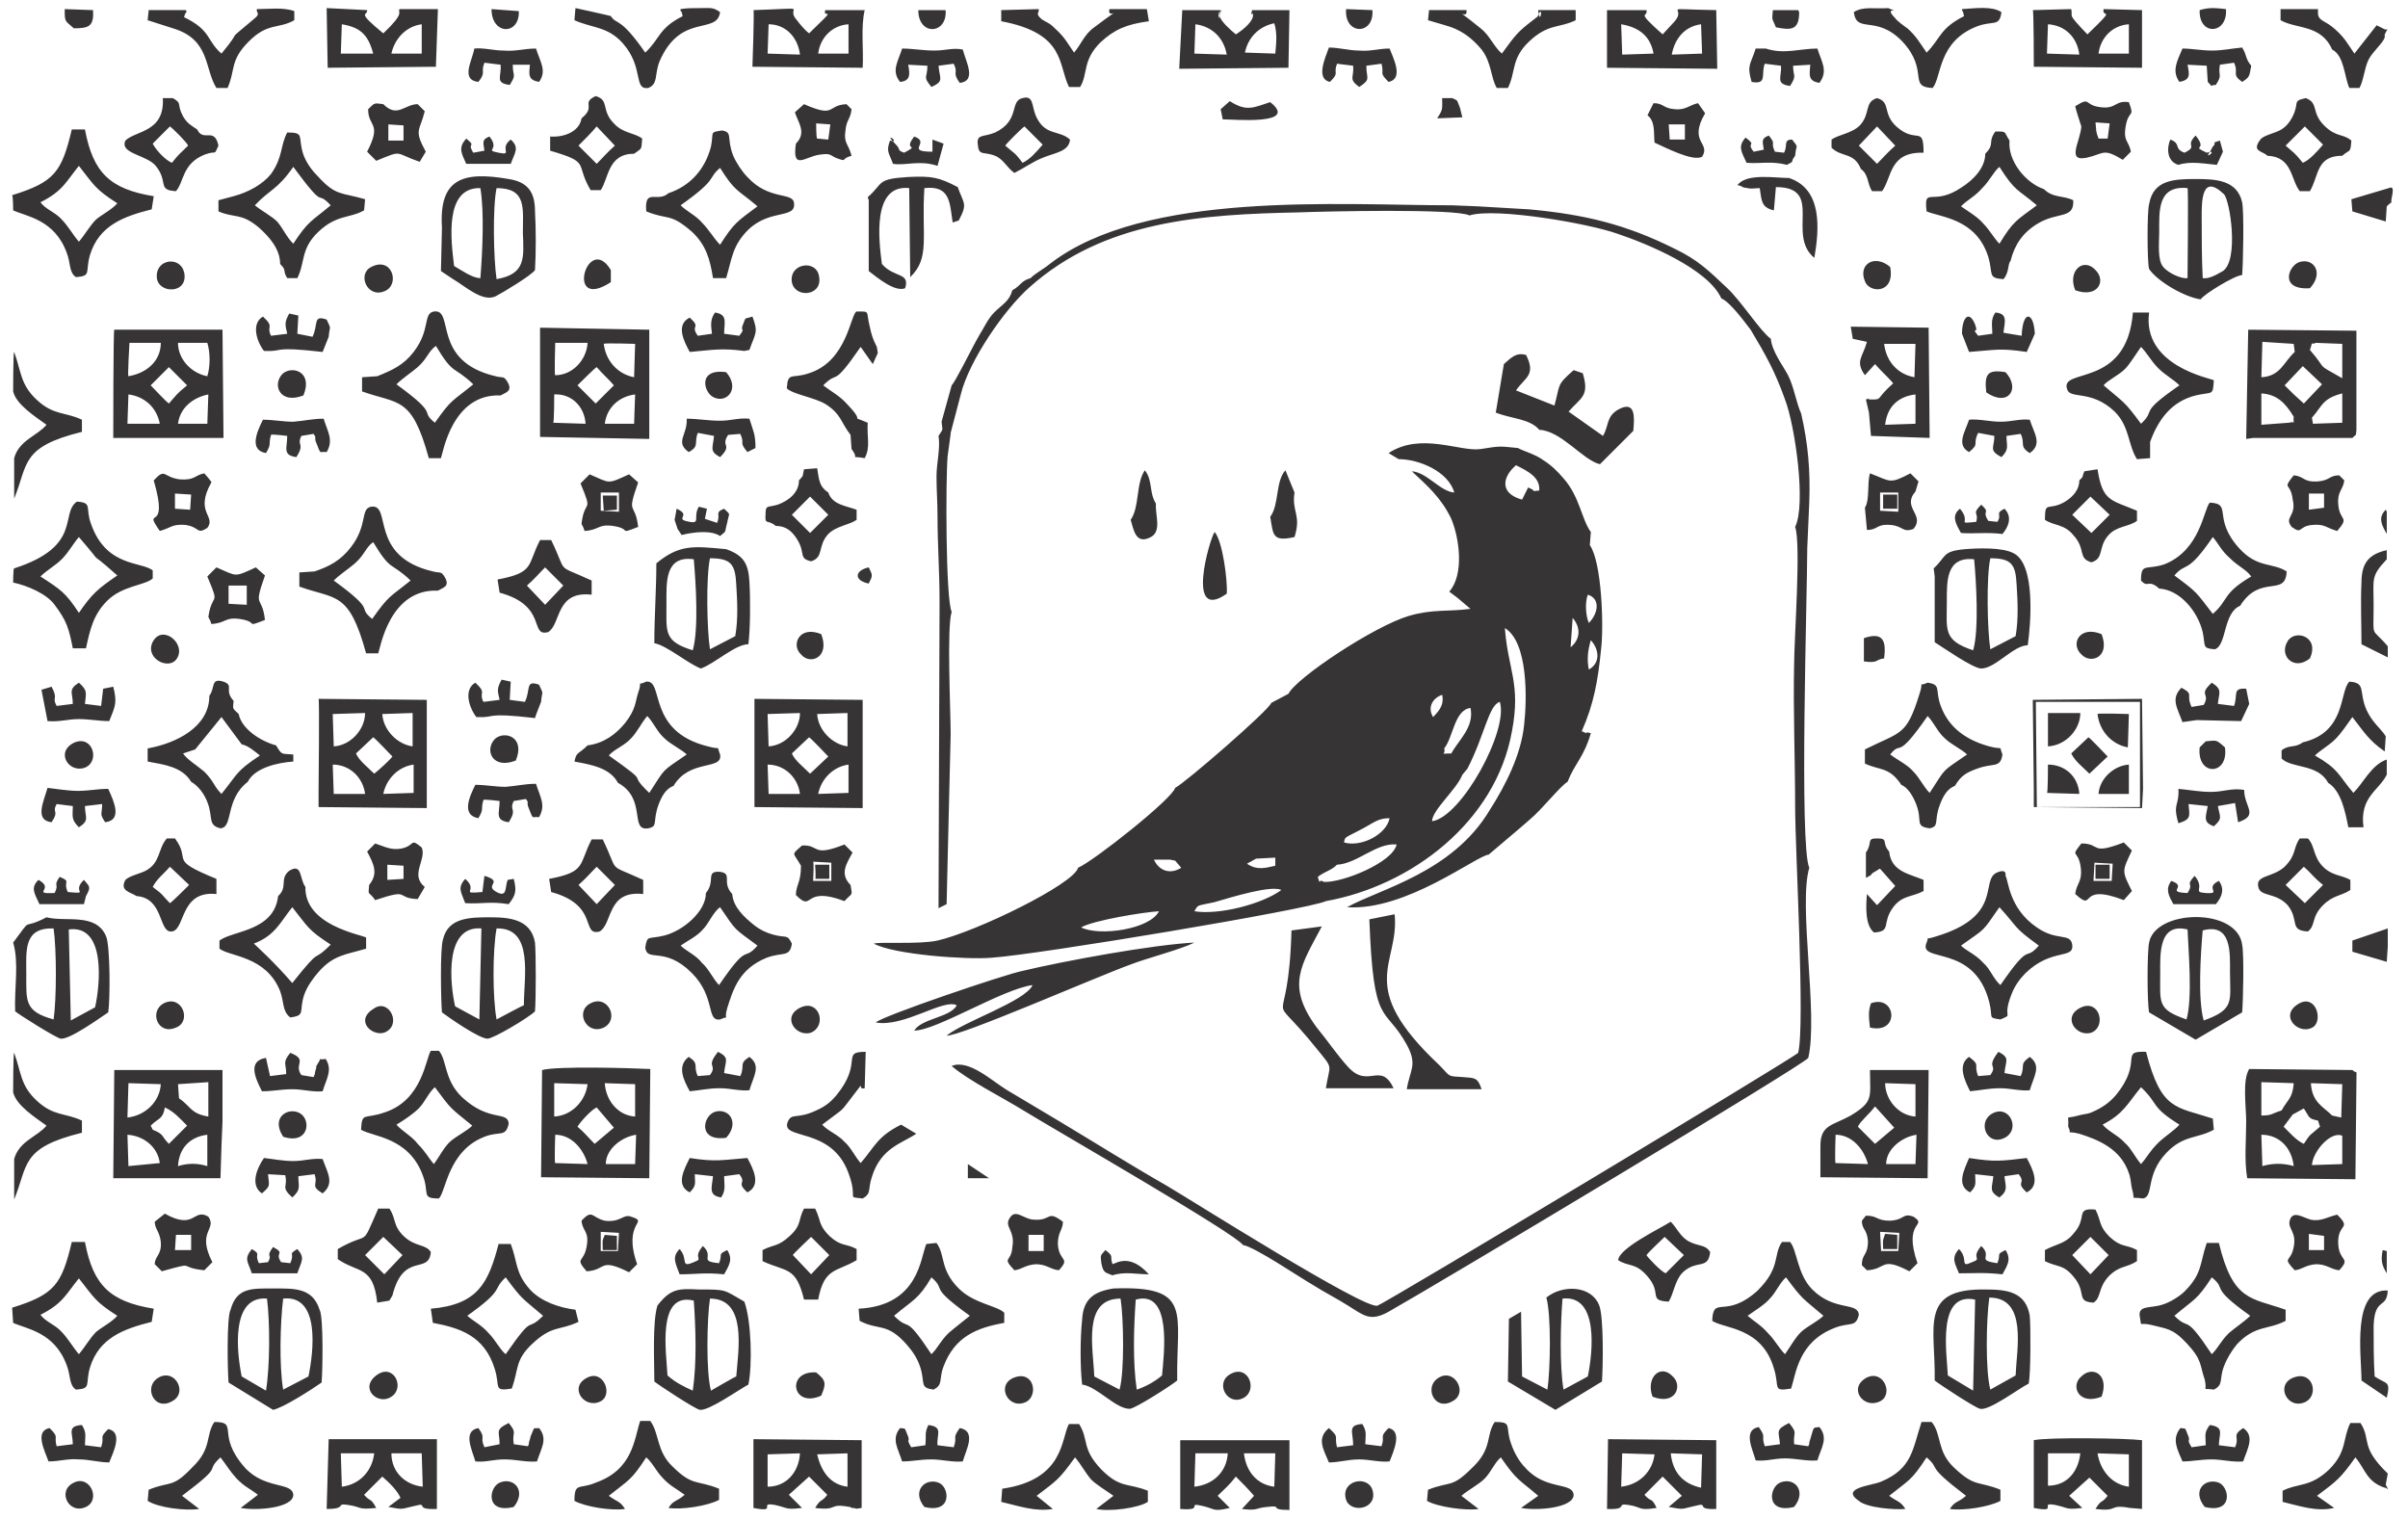 <?xml version="1.0" encoding="utf-8"?>
<!-- Generator: Adobe Illustrator 24.0.2, SVG Export Plug-In . SVG Version: 6.00 Build 0)  -->
<svg version="1.1" id="Слой_1" xmlns="http://www.w3.org/2000/svg" xmlns:xlink="http://www.w3.org/1999/xlink" x="0px" y="0px"
	 viewBox="0 0 238.1 150.2" style="enable-background:new 0 0 238.1 150.2;" xml:space="preserve">
<style type="text/css">
	.st0{fill-rule:evenodd;clip-rule:evenodd;fill:#373435;}
</style>
<g id="Слой_x0020_1">
	<path class="st0" d="M186.2,48.9l1.4,0l0,1.4l-1.4,0C186.2,50.3,186.2,48.9,186.2,48.9z M4,20c2.2-1.1,2.5-2,3.8-3.6
		c1.5,1.9,1.6,2.3,3.8,3.7c-0.5,0.6-1.5,1.1-2.1,1.6c-0.6,0.6-1.1,1.5-1.7,2.2c-0.6-0.7-1.1-1.6-1.7-2.2C5.5,21,4.5,20.7,4,20z
		 M1.3,20.8c1.3,0.6,4.1,0.9,5.3,4.2c0.4,1,0.2,1.9,0.9,2.4c1.6-0.1,0.9-0.5,1.4-2.2c0.9-2.9,3.3-3.8,6.1-4.5l0.2-1.3
		c-4.3-0.7-6-2.3-6.8-6.6l-1.3,0c-1,4.2-1.7,5.2-5.9,6.5C1.3,19.4,1.3,20.8,1.3,20.8z M1.3,38.7c0.3,1.3,2.2,2.5,3.3,3.3
		c-0.9,1.1-2.7,1.5-3.2,3.3l0,4c1.4-3.4,0.6-5.1,6.7-6.6l0-1.2c-1.7-0.8-2.8-0.4-4.5-2c-1.6-1.5-1.5-2.8-2.2-4.7
		C1.3,34.8,1.3,38.7,1.3,38.7z M22.6,57.9l1.8,0l0,1.9l-1.8-0.1L22.6,57.9z M20.6,61l0.2,0.4l0.1,0.3c1.5-0.1,1.3-0.7,2.8-0.5
		c2,0.3,0.4,0.9,2.5,0.1c-0.3-2.6-1.2-1,0-4.4l-0.9-0.8c-2.2,1-1.8,0.9-3.9,0l-0.9,0.9C21.8,60.1,21,58.4,20.6,61z M52.1,57.9
		c0.8-0.7,1.1-1.1,1.8-1.8l1.8,1.8l-1.8,1.9L52.1,57.9z M49.2,57.3l0.2,1.3c4.8,1.3,2.9,4.4,4.8,3.9c1.3-0.8,0.7-4.1,4.3-3.7l0-1.4
		c-3.7-1.7-2.3-0.5-4-4l-1.1,0C52.1,55.9,52.9,56.6,49.2,57.3z M36.8,61.2c-1.6-1.3,0.6-0.6-3.8-3.8c0.6-0.6,1.4-1.1,2.1-1.7
		c1-0.9,1-1.5,1.8-2.1c1.8,3,1.7,1.9,3.7,3.8C38.5,59.1,38.5,58.8,36.8,61.2z M31.1,56.5l-1.5,0.1l0,1.4c3.6,1.3,4.9,0.4,6.6,6.6
		l1.2,0c0.2-0.5,1.1-6.4,5.9-6.2c0.5-0.3,1.2-0.4,0.7-1.3c-0.4-0.7-0.5-0.4-1.2-0.6c-6.4-1.5-4-6.7-6.1-6.4c-1.1,0.2-0.3,1.8-2,4
		C33.7,55.4,32.6,56,31.1,56.5z M51,75.2c1-2.4-1.2-3-2.1-2.1C47.9,74.2,48.7,76.1,51,75.2z M49.4,79.2c0,1.2-0.5,1.9,0.9,2.1
		c0.9-1.4,0-1.1,0.5-2.1l1.2-0.2c0.3,0.4,0.1,0.2,0.2,0.7c0.6,1.5,0.3,1,1.1,1.1c0.7-1.2,0.1-2-0.3-3.3c-1.1,0-1.8,0.2-3,0.3
		c-1,0-2-0.2-3-0.2c-0.6,1.2-1.4,3,0.3,3.3c0.6-1,0.2-0.8,0.5-1.8C47.8,79,49.4,79.2,49.4,79.2z M53.5,69.4c0.1-1.2,0.3-0.6-0.2-1.7
		c-1.4-0.5-0.8,0.5-1.4,1.7l-1.5-0.2l0.1-1.8l-0.9-0.2c-0.5,0.9-0.4,1.1-0.2,2l-1.6,0.2c-0.5-1,0.4-0.8-0.8-1.9
		c-1.2,0.7-0.6,2.5,0.1,3.4c2.1,0.1,0.6-0.5,5.8,0.1C52.9,70.9,53.5,69.4,53.5,69.4z M40.9,75.6l0,2.8l-3,0.1
		C38.2,77,39.4,75.8,40.9,75.6z M32.9,75.6c1.7,0,3,1.3,3.2,2.9l-3.1,0L32.9,75.6z M37,76.5c-0.7-0.7-1.5-1.3-1.8-2l1.7-1.6
		c0.2,0.1,1.7,1.7,1.9,1.9C38.6,75.1,37.4,76.2,37,76.5z M33,73.8l-0.1-3.2l3.2-0.1C36.1,72.1,34.7,73.7,33,73.8z M37.8,70.6l3-0.1
		l0,3.3C39.3,73.6,37.9,72.2,37.8,70.6z M31.5,78.2l0,1.6l10.7,0.1l0-1.9l0-8.8l-10.7-0.1C31.6,69.1,31.5,78.2,31.5,78.2z
		 M38.3,85.5l1.6,0.1l0,1.3L38.3,87L38.3,85.5z M208.6,12.2l-0.2,1.5l-0.9,0c-0.3-0.8-0.2-0.7-0.3-1.6L208.6,12.2z M59.6,49l1.4,0
		l0,1.4l-1.3,0.1C59.7,50.4,59.6,49,59.6,49z M201.1,78l0,1.8l10.7,0.1l0.1-1.9l-0.1-8.9l-10.8,0.1L201.1,78L201.1,78z M222.4,105.7
		c-0.7,1.1-0.3,3.7-0.3,5.2c0,1.8-0.2,3.8,0.1,5.6l10.7,0.1l0.1-9.7c0-1.4,0.1-0.6-0.4-1.1L222.4,105.7L222.4,105.7z M60.2,74.7
		c0.5-0.6,1.6-1,2.2-1.7c0.6-0.6,1-1.5,1.6-2.2c0.6,0.6,1,1.6,1.7,2.2c0.6,0.6,1.7,1.1,2.2,1.6c-2.6,1.8-2,1.2-3.7,3.8
		C61.8,76.1,64.7,77.9,60.2,74.7z M58.1,73.7c-0.9,0.9-1.1,0.6-1.3,1.6c1.6,0.3,3.5,0.6,4.3,2.1c2.9,1.6,1.1,4.8,3,4.5
		c1-0.2,0.4-0.6,1-2.3c0.3-0.8,0.7-1.6,1.5-1.9c1.6-2.7,4.9-1.5,4.6-3.1c-0.4-1,0.2-0.4-1.2-0.8c-6.1-1.5-4.3-6.6-6.1-6.4
		c-1.1,0.5-0.3-0.3-0.8,1.1c-0.3,0.9-0.2,1.6-1.3,3C60.9,72.6,59.7,73.5,58.1,73.7z M132.9,83.3c0.1-0.6,0-0.4,1.9-1.4
		c1.1-0.6,1.5-1,2.6-1C137.1,82.5,134.6,83.8,132.9,83.3z M141.7,70.9c-0.6-1,0-1.9,0.9-2.2C142.8,69.6,142.4,70.2,141.7,70.9z
		 M157.1,66.2c-0.2-1-0.1-1.9,0.2-2.9C158.2,64.3,158.2,65.6,157.1,66.2z M155.5,61.1c0.8,0.9,0.8,2.1-0.2,2.9L155.5,61.1z
		 M157.1,61.6c-0.3-0.7-0.4-2-0.1-2.8C158.3,59.2,158,60.7,157.1,61.6z M144.1,59.1l1.3,1.1c-2.2,0.3-3.7,0-6.1,0.7
		c-3.4,1-11.1,6.1-11.9,7.7l-1.7,0.9c-0.2,0.7-8.5,7.9-9.5,8.4c-0.3,1.1-8,7.2-9.6,7.9c-0.4,1.6-10,6.3-13.9,7.2
		c-1.9,0.4-5.6,0.1-6.3,0.3c2,1.1,9.2,1.6,11.6,1.4c4.6-0.3,31.5-4.8,33.1-5.6c8.4-1.5,16.8-7.8,18.4-16.8c0.9-4.7-0.4-6.1-0.7-10.2
		c2.3,1.4,2.2,7,1.9,9.6c-0.3,2.9-1.8,5.9-3.4,8.4c-3.7,6.2-10.9,7.8-14.1,9.6c5.8,0.4,12.8-5.1,14-5.2c0.1-0.1,3.8-3.2,4.1-3.5
		c1.1-0.9,3-3.3,3.7-3.7c0.7-1.8,1.6-2.4,2.3-4.8c-1-0.3,0.2,0.3-0.9-0.2c1.2-2.7,1.6-5,1.9-8c0.3-2.2,0.1-8.7-1.1-10.4l0.1-1.3
		c-0.9-1.2-1.1-3.5-2.7-5.3c-0.6-0.7-1.2-1.3-2-1.8c-0.8-0.6-2-0.9-2.5-1.2c-1.9-0.2-1.8-0.2-3.7,0.1c-2,0.3-5.9-1.7-9.1,0.4l1,0.6
		c2,0,4.9,1.2,5.5,3.3c-1.4-0.1-2.7-2-4.2-2.1c1.5,1.4,2.9,2.6,3.9,4.7c0.8,1.9,1.3,5.5-0.2,7.2L144.1,59.1L144.1,59.1z M142.8,74
		c0.9-1.1,1-3.8,2.6-4c0.4,1.9-1.2,3.2-1.9,4.5C142.2,74.5,143,74.7,142.8,74z M145.1,76c1.7-3.3,2.1-6.3,3.2-6.6
		c0.9,2.8-3.8,11.4-6.7,11.8c0-1.1,2.4-3.1,3-4.6L145.1,76L145.1,76z M115.7,85l0.5,0.1l0.6,0.7c-1.1,0.7-2.2,0.3-2.7-0.8
		C114.1,85,115.7,85,115.7,85z M124.2,84.9l1.9-0.1l0,0.8c-0.9,0.2-1.8,0.5-2.8-0.2L124.2,84.9z M132.2,85.5c2-0.1,3.9-2.2,5.9-2
		c-0.4,1.8-5.4,3.8-7.2,3.7c-0.6-0.4-0.3,0.5-0.6-0.5C131.1,86.1,131.6,86.1,132.2,85.5L132.2,85.5z M193.9,93.5
		c2.5-1.8,2-1.2,3.8-3.8c2,2.2,1.3,1.9,3.9,3.8c-1.5,1.7-0.7-0.6-3.8,3.9c-0.7-0.6-1-1.6-1.7-2.2C195.4,94.4,194.4,94,193.9,93.5z
		 M197.8,100.8c1.4-0.6,0.1,0,1.1-2.5c0.3-0.8,0.8-1.5,1.4-2.1c2.6-2.5,4.8-1.3,4.6-2.8c-0.2-1.2-1.5-0.3-3.5-1.7
		c-2.8-1.9-2.8-4.7-3.1-5.1c0,0,0.2-0.8-0.9-0.3c-1.6,0.8,0.7,4.3-6,6.3c-1.2,0.4-0.6-0.1-0.9,0.6c-0.9,2.1,4.7,0,6.2,5.9
		C197.1,100.7,196.5,100.6,197.8,100.8L197.8,100.8z M190.6,70.8c0.6,0.6,1,1.6,1.7,2.2c0.6,0.6,1.7,1.1,2.2,1.6
		c-2.6,1.8-2,1.2-3.7,3.8c-0.6-0.6-1-1.5-1.6-2.1c-0.6-0.7-1.5-1.1-2.3-1.7C188.1,73.1,187.4,75.4,190.6,70.8L190.6,70.8z M188,77.6
		c0.7,0.3,1.2,1.2,1.5,2c0.6,1.6-0.2,2.1,1.3,2.3c1-0.2,0.4-0.7,1-2.3c0.3-0.8,0.7-1.6,1.5-1.9c0.6-1,1.1-1.3,2.2-1.7
		c1.6-0.6,2.3,0,2.5-1.4c-0.4-1,0.2-0.4-1.3-0.8c-2.2-0.6-4-1.8-4.8-4c-0.6-1.6,0.1-2.1-1.3-2.3c-1.1,0.5-0.3-0.4-0.8,1.1
		c-1.3,4.2-1.8,3.7-5.4,5.5l0,1.4C185.9,76.2,186.8,75.8,188,77.6L188,77.6z M196.8,64.2c-0.3-1.9-0.4-7.2,0-9
		c2.1,0,2.5,0.6,2.6,2.6c0.1,1.6,0.2,3.4-0.1,5.1C199.3,62.9,196.8,64.2,196.8,64.2z M195.1,64.3c-3-1-2.6-2-2.6-4.8
		c0-2-0.1-4.5,2.7-4.2C195.4,57.4,195.7,62.3,195.1,64.3z M191.2,56.2l0.1,0.8l0,6.5c0.8,0.5,3.8,2.6,4.6,2.6c1.4,0,3.2-2.3,4.6-2.3
		c0.3-2.1,0.8-8-1.4-9.1c-1.1-0.6-3.6-0.5-4.8-0.4C192,54.5,192.5,55,191.2,56.2z M217.9,100.9c-0.6-2.1-0.3-6.6-0.1-8.9
		c2.9-0.8,2.7,2.3,2.7,4.1C220.5,99,221,99.8,217.9,100.9L217.9,100.9z M216.3,91.9c0.1,2.3,0.5,6.8-0.1,8.9c-2.9-1-2.6-1.6-2.6-4.5
		C213.6,94.4,213.4,91.2,216.3,91.9z M212.5,100.1l4.6,2.7l4.6-2.7c0.1-1.1,0.2-5.7,0-6.7c-0.5-3.7-8.6-3.5-9.2-0.2
		C212.3,94.1,212.3,99.1,212.5,100.1z M225.9,38.1l1.8-1.9l1.9,1.8l-1.8,1.9C226.9,39.1,226.7,38.9,225.9,38.1L225.9,38.1z
		 M222.1,43.4l0.7-0.1l9.8,0c0.5-0.5,0.3-0.1,0.4-0.8l0-9.8l-10.7-0.1L222.1,43.4L222.1,43.4z M223.6,42l0-3.1
		c1.6,0.1,2.4,1,3.2,2.3c-0.1,0.9,0.3,0.4-0.5,0.6L223.6,42L223.6,42z M228.6,41.3c1-1.1,1-1.9,3-2.4l0,2.9l-2.9,0.1L228.6,41.3z
		 M231.6,37.4c-2.8-1.6-1.3-0.6-3.2-2.8c0.4-1.1-0.1-0.4,0.6-0.7l2.6,0.1L231.6,37.4z M226.9,34.8c-1.1,1-1.4,2.4-3.3,2.5l0.1-3.5
		l3.1,0.2L226.9,34.8L226.9,34.8z M80.9,5.3c0.2-1.6,1.4-2.8,3-2.9l0,2.9L80.9,5.3z M76,2.4c1.7,0,2.9,1.3,3.1,3l-3.2-0.1
		C75.9,5.2,76,2.4,76,2.4z M74.4,6.6l10.9,0.1c0.1-1.9-0.2-4,0.2-5.7l-3.9,0C81.3,2,83.1,0.3,80,3.3C79.6,3,79.1,2.4,78.8,2
		c-1.3-1.4,1.8-1.2-4.3-1C74.6,1,74.4,6.6,74.4,6.6z M227.8,85.7c0.8,0.7,0.9,1,1.9,1.8l-1.8,1.8l-1.9-1.8L227.8,85.7z M228.2,92.1
		c0.8-0.6,0.3-1.4,1.5-2.6c1-1,1.8-0.9,2.7-1.5l0-1c-0.9-0.5-1.8-0.4-2.7-1.3c-1-1-0.8-2.1-1.5-2.8l-0.8,0c-0.7,1-0.3,1.6-1.5,2.8
		c-1.2,1.1-2.9,0.8-2.6,2c0.2,1,1.7,0.5,2.9,1.8C227.4,91,226.3,92,228.2,92.1L228.2,92.1z M205.2,88.4c2.1,1.9,0.1-1.2,4.8,0.6
		l0.8-0.9c-1-2-1-1.9,0-4l-0.8-0.8c-3.4,1.3-2.2,0.1-4.2,0.1c-1.1,1.4-0.4,0.6-0.1,2.1C206,87.2,205.3,87.3,205.2,88.4z M89,8.1
		C90,8,90,7.4,89.8,6.4l1.9,0.1c0,1.3-0.5,1,0.4,2.1c1.3-0.6,0.8-0.8,0.7-2.1l1.5-0.2c0.5,1-0.2,0.8,0.6,1.9
		c1.7-0.2,0.6-2.1,0.3-3.3C94.2,4.7,93.5,5,92.4,5c-1.1,0-2.2-0.2-3.2-0.2C88.8,6.1,88.1,7,89,8.1z M215.4,81.4
		c1.3-0.4,1.1-0.7,1-1.9l1.9,0.2c-0.2,1.1-0.5,1.6,0.6,2c0.9-0.8,0.6-0.9,0.4-2l1.7-0.3l0.3,1.9c2.1-0.7,0.6-1.5,0.6-3.2
		c-1.3-0.2-2,0.2-3.3,0.2c-1.1,0-2.1-0.2-3.2-0.3C215.5,79.7,214.8,79.4,215.4,81.4L215.4,81.4z M194.7,44.7
		c1.1-0.9,0.3-0.7,0.9-1.9l1.6,0.3c0,1.2-0.6,1.4,0.7,2.1c0.8-0.8,0.5-1.1,0.5-2.1l1.4-0.2c0.5,1-0.2,1.2,0.9,1.9
		c1.3-0.9,0.4-2,0-3.3c-1-0.1-1.8,0.2-2.9,0.2c-1,0-2.2-0.3-3.1-0.2C194.3,42.7,193.4,44,194.7,44.7L194.7,44.7z M125.6,51.1
		c0.3,1.8,0.2,2.5,2.4,2c0.7-2.2-0.3-2.5,0-4.4l-0.9-2.2C126.1,47.6,126.5,49.9,125.6,51.1L125.6,51.1z M111.8,51.4
		c0.3,1,0.5,2.5,2,1.7c1.1-0.6,0.4-2.2,0.5-3.3c-0.7-1.1-0.3-2.3-1.1-3.3C112.3,47.8,112.7,50.1,111.8,51.4z M121.3,58.7
		c0.1-1.2-0.4-5.2-1.2-6.1C119.6,53.3,117.2,61.6,121.3,58.7z M195.4,51.6c-2.1,0.2-0.4,0.1-1.6-1.3c-0.9,0.7-0.4,1.5,0.1,2.4
		c1.4,0.1,2.5-0.1,4.1,0.1c0.6-0.7,1-1.7,0.2-2.5c-1,0.5-0.2,0.5-0.7,1.3l-0.9-0.1c-0.7-1.1,0.3-0.7-0.7-1.6
		C194.9,50.9,195.7,50.6,195.4,51.6z M176.7,16.3c0.9-0.5,0.2-0.1,0.8-0.9c0.1-1.2,0.4-0.7-0.3-1.6c-0.9,0-0.4,0.6-0.8,1.3l-0.9-0.1
		c-0.5-1.1,0.2-0.6-0.6-1.6c-0.8,0.3-0.6,0.6-0.5,1.4l-1,0.2c-0.8-1,0.4-0.5-0.8-1.4c-0.8,0.9-0.4,1.4,0.1,2.5
		C174.2,16.2,175.1,15.9,176.7,16.3z M215.4,16.3c1.2-0.4,2.6-0.1,3.8,0l0.6-1.3l-0.3-1.1c-1,0.3-0.2,0.1-0.7,0.6
		c0,0-0.1,0.1-0.1,0.2c0,0-0.1,0.1-0.1,0.2c-0.9,1.1,0.9-0.2-0.4,0.2c-1.7-0.8,0.2-0.1-1.1-1.7c-1.1,1.1,0.3,1-1.1,1.7
		c-1.1-0.4-0.3-0.9-1.4-1.3C214.2,14.7,214.3,16,215.4,16.3z M184.3,65.4c1.5,0.2,1.1-0.2,2-0.3c0.2-1.6,0-2.7-2-2L184.3,65.4
		L184.3,65.4z M185,99.2c-0.3,0.8-0.2,1.5-0.1,2.4C187.9,102.3,187.5,98.3,185,99.2z M106.9,91.7c1.2-0.7,6.1-1.5,7.7-1.6
		C113.7,91.9,108.7,92.6,106.9,91.7z M118.1,90.1c0.4-0.7,0.2-0.5,2-0.9c1.7-0.5,5.6-1.7,6.6-1.2C124.8,89.4,120.5,90.5,118.1,90.1z
		 M100.1,28.7c-0.3,1.1-1,1.4-1.8,2.2c-0.6,0.6-1,1.5-1.5,2.3c-0.7,1.2-2.3,4.5-2.7,4.9l-1,3.6c0.1,1,0.2,0.6-0.3,1.4
		c0.2,1.2-0.2,2.7-0.2,4c0,1.3,0.1,2.6,0.1,3.9c0,2.8,0.2,5.5,0.2,8.3l0,0.9l-0.1,29.6l0.8-0.4l0.1-4.3L94,72.6
		c0-2.3-0.4-10.6,0.1-12.1c-0.6-1.3-0.6-13.1-0.4-15.4l0.3-2.2l0-0.1L95,39c0.8-3.3,4.3-8.4,6.8-10.6c7.4-6.6,17-7.2,26.6-7.4
		c2.6-0.1,15.5-0.4,16.9,0.3c2.6-0.8,11.8,0.8,14.6,1.8c3,1,9,3.5,10.3,6.4c0.9,0.4,2.2,2.2,2.9,3.1c1.5,2.5,2.4,4.1,3.4,6.9
		c1,2.6,2.1,10.4,1,12.6c0.6,1.6-0.1,11.1-0.1,13.6c-0.1,4.6,0.1,9.4,0.1,14c0,4.4,1,21.7,0.3,24.4c-0.6,0.6-40.9,24.8-41.6,25
		c-1.3,0.4-18.5-10.5-20.9-11.9c-3.5-2-7-4.2-10.5-6.3c-1.7-1-3.5-2.1-5.2-3.1c-1.5-0.9-3.8-3.1-5.5-2.4c1.6,1.4,5,3.1,7.1,4.4
		c3.6,2.2,21,12.2,21.7,13.3c1.2,0.2,5.6,3.2,7,4c1.1,0.7,2.3,1.3,3.4,2c1.6,1,2.2,1.6,4,0.6c5.3-3,41.2-24.5,41.5-25.1
		c1-4.3-1-15.1,0.1-18.8c-1-2.1-0.2-27.1-0.2-31.6l0.2-4.6c0.1-3.1-0.1-5.6-0.8-8.7c-0.5-1.1-0.7-2.6-1.3-3.8
		c-0.6-1.1-1.6-2.4-1.7-3.6c-1-0.7-3-3.8-4.3-5c-1.8-1.7-2.9-2.8-5.2-3.9c-4.8-2.4-8.9-3.4-14.4-3.9l-5.1-0.3l-2.5-0.1
		c-11.1,0-30.4-1.5-39.8,5.8c-0.6,0.5-1.4,0.9-1.9,1.4C100.9,27.8,101,28.2,100.1,28.7L100.1,28.7z M186.5,115.1
		c0-1.5,1.6-2.7,3-2.9l-0.1,2.9L186.5,115.1z M181.5,112.2c1.6,0,2.8,1.4,3.2,2.9l-3.2-0.1C181.4,115,181.5,112.2,181.5,112.2z
		 M183.7,111.4c0.3-0.6,1.1-1.2,1.7-2l1.9,2.1l-1.9,1.6C184.6,112.3,184.4,112.1,183.7,111.4z M186.4,107.1l3,0.1l0,3.2
		C187.7,110.3,186.4,108.7,186.4,107.1L186.4,107.1z M180,113.3l0,3.1l10.6,0.1l0.1-10.7l-5.8,0c0,2.7,0.4,3.1-1.9,4.5
		C181.2,111.3,180,111.2,180,113.3z M207.9,111.2c2.1-1.1,2.4-2,3.8-3.7c1.8,1.7,0.9,1.9,3.8,3.7c-0.4,0.5-1.5,1.2-2.1,1.8
		c-0.9,0.9-1,1.3-1.7,2.1c-0.6-0.7-1-1.6-1.6-2.1C209.5,112.3,208.5,111.9,207.9,111.2z M204.5,111.4c0.5,1-0.5,0.3,1.1,0.7
		c1.9,0.6,4.1,1.5,4.9,3.9c0.2,0.5,0.2,1.1,0.3,1.5c0.4,1.3-0.3,0.8,1.1,1c1.1-0.2,0.2-2.3,2.3-4.5c1.7-1.8,3.1-1.4,4.7-2.3
		l-0.1-1.1c-3.7-1.2-5.1-0.8-6.6-6.6c-2.7-0.1-0.2,0.9-3,4.3c-0.6,0.7-1.3,1.2-2.2,1.6c-0.6,0.3-0.8,0.2-1.5,0.4
		C204.1,110.7,204.6,110.1,204.5,111.4z M215,130.1c2-1.7,2.2-1.5,3.7-3.8c1.6,1.3-0.4,0.8,3.8,3.8c-0.6,0.6-1.4,1.1-2.1,1.7
		c-0.9,0.9-1,1.4-1.7,2.1C215.9,129.7,216.6,131.7,215,130.1L215,130.1z M218.9,137.4c1-0.5,0.5-1,1-2.3c0.3-0.8,0.8-1.6,1.3-2.2
		c1.8-1.9,3.1-1.4,4.8-2.3l0-1.1c-3.4-1.2-5.2-0.8-6.6-6.6l-1.2,0c-0.7,2-0.4,3-2.2,4.8c-0.5,0.5-1.5,1.1-2.2,1.3
		c-1.2,0.4-2.5,0-2.2,1.3c0.2,1-0.2,0.4,1.1,0.7c1.5,0.4,2.1,0.3,3.5,1.8c1.6,1.7,1.3,2.2,1.8,3.6
		C218.3,137.7,217.6,137.2,218.9,137.4L218.9,137.4z M135.4,90.9c0.4,10.9,1.5,8.4,3.7,12.4c1.1,2,0.3,2.5,0,4.4l7.4,0
		c-0.4-1.2-0.7-1.1-1.8-1.2c-1.7-0.1-1.2,0-2.4-1.2c-8.4-7.9-3.9-9.9-4.4-14.9L135.4,90.9L135.4,90.9z M84.1,43l0.1,1.4
		c0.9,1.2-0.4,0.6,1.3,0.9c0.6-1.1,0.2-2.1,0.3-3.5c-2.1-0.9,0,0.3-2-1.8c-0.8-0.9-1.5-1.2-2.4-1.9c1.6-1.6,0.8,0.4,3.7-3.8l1.2,1.7
		l0.5-1.1l-0.1-0.6c-0.4-0.8-0.5-1.1-0.7-2c-0.4-1.6,0.1-1.5-1.3-1.5c-0.6,0.2-0.9,4.9-4.7,6.1c-1.7,0.6-2.1-0.2-2.2,1.5
		c0.6,0.6,2.8,0.9,3.9,1.6C83.2,41,83.1,41.7,84.1,43z M162.8,124.1c0.3-0.4,1.5-1.5,1.8-1.8l1.9,1.8l-1.8,1.8
		C164.2,125.7,162.9,124.3,162.8,124.1L162.8,124.1z M160,124.6c1.1,0.7,1.7,0.2,2.9,1.6c1.5,1.7,0,2.4,2.1,2.5
		c0.5-0.8,0.6-2.1,1.4-2.9c1.4-1.3,2.5-0.2,2.7-2c-0.5-0.8-1.1-0.5-2.2-1.1c-0.8-0.5-1.1-1.3-1.7-1.9
		C164.1,121.5,160.1,123.4,160,124.6L160,124.6z M228.3,122l1.5,0.2l0,1.4l-1.5,0L228.3,122L228.3,122z M226.9,125.6
		c0.8-0.1,1-0.5,2.1-0.6c1.1,0,1.4,0.5,2.3,0.6c1.2-1.3,0-0.8-0.1-2.6c-0.1-2.1,1.4-1.4-0.1-2.9c-0.9,0.2-1.6,0.7-2.6,0.5
		c-0.8-0.2-1.8-1-2.1,0.1c-0.2,0.8,0.7,1.1,0.4,2.6C226.5,124.9,225.6,124.2,226.9,125.6L226.9,125.6z M80.7,12.2l1.4,0.1l-0.2,1.5
		l-1.1-0.1C80.7,13.7,80.7,12.2,80.7,12.2z M78.7,14.2c-0.4,2.7,0.9,1.3,2.3,1.1c1.3-0.2,1,0.1,1.9,0.4c0.9,0.3,0.2,0,1.3-0.3
		c-0.3-1.2-0.8-1.2-0.6-2.5c0.1-1.1,0.5-1.1,0.6-2.1l-0.5-0.5c-2,0.1-1,1.4-4.2,0l-0.9,0.8C78.9,12.1,79.8,13.1,78.7,14.2z
		 M184.5,84.3l0,2.5c0.8-0.4,0.4-0.3,0.7-0.5l0.5-0.3c0,0,0.1-0.1,0.2-0.1l1.5,1.7l-1.8,1.9l-1-1.1c-0.1,1.2-0.2,3.1,0.7,3.8
		c1.8-0.1,0.7-0.9,1.9-2.5c0.9-1.2,1.9-1,3-1.6l0-1.1c-1.4-0.6-3.2-0.8-3.4-2.8c-0.8-0.9,0-1.3-1.2-1.3
		C184.5,82.9,185.2,83.3,184.5,84.3z M184.1,120.7c0,0.9,0.5,0.8,0.6,2c0,1.5-0.6,1.2-0.6,2.4l0.5,0.5c2-0.1,1.3-1.4,4.2,0.1
		l0.8-0.8c-1.5-4.3,1.1-3.6-0.4-4.6c-1.1-0.4-0.8,0.3-2.3,0.4c-1.4,0-1.2-0.5-2.4-0.5L184.1,120.7z M217.2,71.2l4.4,0.1l0.8-1.7
		l-0.3-1.5c-1.4-0.1-0.8,0.6-1.2,1.7l-1.6-0.2c0.1-1.1,0.5-1.4-0.6-2.1c-1.4,1.3-0.1,1-0.8,2.2l-1.2,0.2c-0.6-1.3,0.3-1.2-1-1.9
		c-1.1,1.1-0.4,2,0.1,3.4L217.2,71.2L217.2,71.2z M194.8,117.9c0.7-0.7,0.5-0.9,0.5-1.8l1.8,0.2c-0.1,1.1-0.5,1.5,0.6,2.1
		c0.9-0.7,0.6-1.1,0.5-2.1l1.4-0.2c0.8,1-0.4,0.7,0.8,1.8c1.4-0.7,0.6-2.3,0-3.4c-2.6,0.3-3.1,0.4-5.7,0
		C194.2,115.7,193.4,117.2,194.8,117.9L194.8,117.9z M236,20.4c0.8-0.8,0.3,0.1,0.5-0.9c0.3-1.3-0.2-0.9-0.3-0.9l-3.7,1.1l0.1,1.2
		l3.3,1L236,20.4z M236.1,93.6l0-0.3l0-1.5l-3.5,1.2l0,1.1l3.4,1L236.1,93.6L236.1,93.6z M78.3,27.9c0.3,1.6,3,1.4,2.7-0.5
		C80.8,25.6,78,26,78.3,27.9z M226.8,136.2c-1.9,0.7-0.6,3.3,1.2,2.4C229.3,137.9,228.7,135.5,226.8,136.2z M227.2,99.3
		c-1.9,1.2,0.2,3.2,1.6,2.2C229.7,100.7,228.9,98.2,227.2,99.3L227.2,99.3z M197.2,110c-1.9,0.8-0.7,3.6,1.2,2.4
		C199.7,111.5,198.7,109.4,197.2,110z M207.8,138.1c0.8-2.2-0.9-3.1-2-2C204.7,137,205.5,139,207.8,138.1z M205.8,99.6
		c-2,0.9-0.5,3,1,2.5C208.3,101.5,207.6,98.8,205.8,99.6z M218,149c2.8,0.7,2.5-1.9,1.4-2.4C218,146.1,216.7,147.4,218,149z
		 M163.4,138.1c2.3,0.9,3-1.1,2-2C164.2,134.8,162.7,136.2,163.4,138.1z M217.5,73.9c-0.3,2.9,2.9,2.8,2.5,0
		c-0.9-0.8-0.8-0.7-1.9-0.6L217.5,73.9L217.5,73.9z M85.9,57.7c0.4-0.8,0.4-0.8,0-1.6C84.5,56.4,84.4,57.4,85.9,57.7z M236,123.7
		l-0.4-0.1c-0.2,1-0.1,1.5,0.4,2.3L236,123.7z M150.5,49.4c-2.2-0.6-2-2.2-0.6-3.4c1.2,0.6,2.4,1.2,2.3,2.5c-1,0.1-0.1,0.1-1.1-0.3
		L150.5,49.4L150.5,49.4z M207.5,78.5c0.1-1.5,1.5-2.8,3-2.9l0,2.9L207.5,78.5z M202.5,75.6c1.7,0,3,1.2,3.1,2.9l-3.2-0.1
		C202.5,78.5,202.5,75.6,202.5,75.6z M206.5,72.9c0.2,0.1,1.7,1.7,1.9,1.9l-1.8,1.7c-0.7-0.7-1.4-1.2-1.8-2L206.5,72.9z M202.5,70.5
		l3.2,0c0,1.6-1.4,3.2-3.2,3.3L202.5,70.5L202.5,70.5z M210.5,70.6l-0.1,3.3c-1.6-0.3-2.8-1.6-3-3.3
		C207.4,70.5,210.5,70.6,210.5,70.6z M201.4,79.8l10.2,0l0-10.4l-10.3,0L201.4,79.8z M227.7,73.4c-0.8,0.6-1.4,0.2-2.1,0.8l0,0.8
		c1,1,3.6,0.5,4.6,2.4c1.3,0.8,1.7,2.9,2,4.4l1.5,0c-0.4-3,1.5-3.6,2.3-5.2l0-1.5c-1.5,0.5-2.3,2.3-3.3,3.3
		c-1.6-1.9-1.4-2.3-3.8-3.7c0.5-0.5,1.4-1,2-1.6c0.6-0.6,1.2-1.5,1.7-2.2c1.1,1.4,1.6,2.3,3.2,3.4l0.1-1.5c-0.5-0.8-1.3-1.3-1.9-2.6
		c-0.8-1.8,0-2.7-1.7-2.8C231.3,68.4,232,72.4,227.7,73.4L227.7,73.4z M231.6,112.3l0,2.8l-3,0.1
		C228.7,113.8,230.5,111.8,231.6,112.3L231.6,112.3z M226.8,115.3c-1-0.3-2.1-0.3-3.1,0l-0.1-3.1
		C225.4,112.2,226.6,113.5,226.8,115.3L226.8,115.3z M223.6,107l3.2,0.1c-0.1,1.5-0.6,1.6-1.2,2.7c-1,0.3-0.9,0.5-2,0.5L223.6,107z
		 M226.7,110.2l1.1-0.6c0.6,0.9,0.4,1,1.4,1.2l0.2,0.6c-1,0.9-0.9,0.6-1.6,1.7c-0.7-0.3-1.4-1.1-2-1.7L226.7,110.2z M230.6,110.3
		c-0.9-0.9-2-1.3-2.1-3.2l3.1,0.1l-0.1,3.3L230.6,110.3L230.6,110.3z M85.8,19.5l0.1,0.3l0,7c0.9,0.7,2.6,2.1,3.6,1.7
		c0.5-1.6-1.1-1-2.3-2.4c-0.3-2.3-1-7.9,2.7-7.5l0.1,8.8c2-1.9,1.1-4,1.4-8.8c2.6-0.3,2.5,1.5,2.8,3.4l0.6-0.2
		c0.9-1.7,0.5-1.6-0.1-3.3c-1.9-1-2.6-1.1-4.9-1C86.6,17.7,87.4,18.1,85.8,19.5L85.8,19.5z M204.9,50.9c0.7-0.7,1.2-1.2,1.8-1.8
		l1.9,1.8l-1.8,1.8L204.9,50.9z M205.6,47.5c0,0.9-0.6,1.6-1.4,2.1c-1.7,1-2-0.2-2,1.8c0.9,0.6,1.9,0.4,2.8,1.5
		c1.3,1.4,0.4,2.3,1.8,2.7c1.3-0.4,0.6-1.5,1.7-2.7c0.8-0.9,2-0.8,2.8-1.4l0-1c-2.6-1.1-3.4-0.9-3.9-4.1l-1.3,0.2
		C205.8,47.3,206.1,47,205.6,47.5L205.6,47.5z M99.4,14.4c0.1-0.2,1.6-1.7,1.9-1.9l1.8,1.8c-0.6,0.7-1.3,1.5-2,1.8
		C100.3,15,100.3,15.2,99.4,14.4z M100.3,17.1c1-0.5,1.8-1.1,2.8-1.5c1.2-0.5,2.6-0.6,2.7-1.8c-1.1-1-2.5-0.3-3.4-2.4
		c-0.4-1-0.2-2-1.3-1.7c-1.3,0.3-0.2,2.2-2.7,3.4c-1.2,0.5-1.9,0.1-1.7,1.3c0.1,1.1,0.7,0.5,1.9,1.1C99.3,15.9,99.6,16.6,100.3,17.1
		z M194,33l0.7,1.8c2.7-0.2,3-0.4,5.7,0l0.8-1.8c-0.1-2.2-1.2-2.4-1.3,0.2l-1.8-0.3c0.1-1,0.5-1.9-0.8-2c-0.5,0.7-0.3,1.3-0.3,2.1
		l-1.4,0.2c-0.8-1,0.1,0-0.3-1.1C194.7,30.6,194,31.4,194,33L194,33z M233.5,63.7l2.6,1.3l0-1.1c-1.7-2-1.4-0.6-1.4-4.1
		c0-2.6-0.3-2.8,1.3-4.5l0-0.9c-1.8,0.4-2.5,1.3-2.5,3.2C233.4,59.5,233.5,61.7,233.5,63.7z M228.4,65.1c1-2.2-1.5-2.9-2.2-1.7
		C225.3,64.8,226.8,66.4,228.4,65.1z M228.4,28.5c1.4-1.5,0.4-3-1-2.6C226.3,26.2,225.3,28.7,228.4,28.5z M95.7,116.5l2.1,0
		l-2.1-1.4C95.7,115.1,95.7,116.5,95.7,116.5z M58.4,99.2c-1.6,0.8-0.4,3.2,1.3,2.4C61.3,100.8,60.1,98.3,58.4,99.2z M60.4,27.9
		l0-1.2C58.1,22.9,55.8,30.9,60.4,27.9z M66.7,51.4l0.3,0.9l0.4,0.6c1.2-0.3,2.9-0.5,3.8,0.1c0.7-0.6,0.4-0.2,0.7-1.3
		c0.2-1.1,0.4-0.7-0.3-1.4c-1,0.4-0.3,0.5-0.7,1.4l-1.2-0.4l0.2-1l-0.8-0.2c-0.6,1,0.2,1.7-0.9,1.5c-1.7-0.3,0.3-0.6-1.3-1.3
		C66.9,50.4,66.7,51.4,66.7,51.4z M70.2,106.3l-1.2,0.1c-0.5-1,0.2-1.2-0.9-1.9c-1.2,0.9-0.5,2.3,0.1,3.4c1.1-0.1,1.8-0.3,3-0.3
		c1,0,2,0.3,2.9,0.2c0.4-1.4,1.2-2.4,0-3.3c-1.1,0.7-0.4,0.8-0.9,1.9l-1.6-0.3c0.1-1.2,0.6-1.5-0.6-2.1
		C69.7,105.6,71,105.2,70.2,106.3z M68.2,117.9c0.7-0.7,0.5-0.9,0.5-1.8l1.8,0.2c-0.1,1.1-0.5,1.9,0.8,2.1c0.5-0.7,0.3-1.3,0.3-2.1
		l1.5-0.2c0.8,1-0.4,0.7,0.8,1.8c1.4-0.7,0.6-2.3,0-3.4c-2.6,0.2-3.1,0.4-5.7,0C67.6,115.7,66.8,117.2,68.2,117.9L68.2,117.9z
		 M57.5,120.7c0.1,1.1,0.8,1,0.5,2.6c-0.3,1.6-1.2,1,0,2.4c2-0.1,1.2-1.4,4.2,0.1l0.8-0.8c-1.5-4.3,1.3-4.1-0.6-4.7
		c-0.8-0.3-1,0.6-2.6,0.4C58.5,120.4,58.6,119.5,57.5,120.7L57.5,120.7z M59.4,48.7l1.8,0l0,1.9l-1.8-0.1L59.4,48.7z M57.5,51.8
		l0.2,0.4l0.1,0.3c1.5-0.1,1.3-0.7,2.8-0.5c2,0.3,0.4,0.9,2.5,0.1c-0.3-2.6-1.2-1,0-4.4l-0.9-0.8c-2.2,1-1.8,0.9-3.9,0l-0.9,0.9
		C58.7,50.9,57.8,49.2,57.5,51.8z M59,12.5l1.8,1.9c-0.9,0.8-1.1,1.1-1.8,1.8l-1.8-1.8C57.7,13.9,58.5,13.1,59,12.5z M57.5,11.7
		c-0.2,1.3-1.7,1.9-3.1,1.8l0,1.4c4.1,1.2,2.4,1.2,4,3.9l1,0c0.8-1.2,0.7-3.6,3.3-3.6c0.8-0.6,0.7-0.3,0.8-1.5
		c-0.8-0.6-1.9-0.5-2.8-1.5c-1.3-1.3-0.4-2.3-1.8-2.7C57.4,10.2,59,10.5,57.5,11.7L57.5,11.7z M56.8,148.4c1.1,0.6,3.7,1,5,0.8
		c-0.5-0.8-0.8-0.7-1.6-1.3c2-1.6,2.2-1.5,3.7-3.8c0.6,0.5,1,1.4,1.6,2c0.7,0.8,1.4,1.1,2.2,1.7c-0.8,0.7-1.1,0.5-1.6,1.3
		c1.3,0.2,3.9-0.2,5-0.8l0-1.1c-2.2-0.9-2.6-0.2-4.6-2.2c-1.6-1.5-1.3-3.3-2.2-4.5l-1,0c-0.6,1.8-0.7,4.8-4.4,6.1
		C57.3,147.3,56.8,146.5,56.8,148.4z M70.3,137.5c-0.5-1.8-0.4-7.1-0.1-9.1c3.7,0,2.8,5.1,2.6,7.7C72.7,136.1,70.3,137.5,70.3,137.5
		z M66,136c-0.1-2.2-1.1-8.3,2.6-7.4c0.2,2.8,0.3,6.2-0.1,8.9C67.6,137.1,66.8,136.7,66,136z M65,129.1c-0.5,1.7-0.3,5.5-0.3,7.5
		c0.5,0.4,4,2.7,4.5,2.8c0.9,0.1,3.7-1.9,4.8-2.5c0.4-1.9,0.3-6.3-0.4-8.2c-2.1-1.2-1.7-1.2-4.5-1.2C67.1,127.4,66.3,127.4,65,129.1
		z M59.8,41.9c0.2-1.6,1.4-2.7,3-2.9l-0.1,2.9L59.8,41.9z M54.8,39c1.7-0.1,3,1.2,3.1,2.9l-3.2-0.1C54.8,41.8,54.8,39,54.8,39z
		 M57.1,38.1c0.2-0.2,1.8-1.8,1.9-1.8c0.6,0.7,1.2,1.2,1.7,1.8l-1.8,1.8L57.1,38.1z M62.8,34l-0.1,3.3c-1.6-0.3-2.8-1.6-3-3.3
		C59.8,33.9,62.8,34,62.8,34z M54.9,33.9l3.2,0c-0.1,1.7-1.5,3.2-3.2,3.2C54.8,37.2,54.9,33.9,54.9,33.9z M64.2,43.4l0-10.8
		l-10.8-0.2l0,10.8L64.2,43.4z M7.3,146.6c-1.7,0.8-0.5,3.2,1.2,2.4C10,148.3,8.9,145.8,7.3,146.6z M15.5,27.4
		c0.1,1.7,3.2,1.7,2.7-0.5C17.8,25.3,15.4,25.6,15.5,27.4z M16.2,99.2c-1.5,0.8-0.6,3.2,1.2,2.4C19,101,18,98.3,16.2,99.2z
		 M15.9,136.1c-1.9,0.8-0.7,3.6,1.2,2.4C18.5,137.7,17.4,135.5,15.9,136.1z M17.5,65.1c0.9-1.4-1.3-3.3-2.3-1.8
		C14.1,65,16.7,66.4,17.5,65.1z M3.9,89.4c0.5,0,3.9,0,4.4,0l0.2-0.8c0.5-0.9,0.4-0.9-0.2-1.6C7,88.2,9,88.4,6.7,88.2
		c-0.5-1.1,0.4-1-0.8-1.5c-0.7,1,0,0.6-0.5,1.6C3,88.4,5.5,87.9,3.8,87C3,87.8,3.4,88.3,3.9,89.4z M25.9,118
		c0.9-0.8,0.7-0.7,0.6-1.9l1.7,0.1c0.3,1.2-0.5,1.1,0.7,2.2c0.9-0.8,0.6-1.1,0.6-2.1l1.6-0.2c0.4,1.1-0.5,1.1,0.8,1.9
		c1.2-1,0.5-2,0-3.4c-1.1-0.1-1.8,0.2-2.9,0.2c-1,0-2-0.2-2.9-0.3C25.4,115.5,24.7,117.2,25.9,118z M1.3,108
		c0.3,1.3,2.2,2.5,3.3,3.3c-0.9,1.1-2.7,1.5-3.2,3.3l0,4c1.4-3.4,0.6-5.1,6.7-6.6l0-1.2c-1.7-0.8-2.8-0.4-4.5-2
		c-1.6-1.5-1.5-2.8-2.2-4.7C1.3,104.1,1.3,108,1.3,108z M17.4,122.1l1.5,0l0,1.5l-1.6,0C17.3,123.6,17.4,122.1,17.4,122.1z
		 M15.3,120.8c0,0.7,0.5,1,0.6,2c0.1,1.3-0.6,1.4-0.6,2.2l0.7,0.7c3.6-1,1.4-0.4,4.2-0.1l0.8-0.8c-1.6-3.1,0.5-3.2-0.4-4.5
		c-1.5-0.9-1.3,1.4-4.3-0.3L15.3,120.8L15.3,120.8z M17.1,2.8c3.7,1.1,3.1,4,4.3,5.9l1.1,0c0.8-1.8,0.2-2.7,2.1-4.6
		c1.9-1.9,2.9-1.2,4.5-2.1l0-0.9c-1.1-0.4-2.5-0.2-3.7-0.2c-0.1,0.4,0.4,0.4-0.2,0.9c-3.3,2.8-0.9,0.6-3.3,3.5
		c-1.5-1.3-1-2.3-3.7-3.6c0.2-0.8,0.3-0.2,0.2-0.7l-3.7,0L14.6,2C14.6,2,17.1,2.8,17.1,2.8z M4,130c2.2-1.1,2.5-2,3.8-3.6
		c1.5,1.9,1.6,2.3,3.8,3.7c-0.5,0.6-1.5,1.1-2.1,1.6c-0.6,0.6-1.1,1.5-1.7,2.2c-0.6-0.7-1.1-1.6-1.7-2.2C5.5,131,4.5,130.7,4,130
		L4,130z M1.3,130.8c1.3,0.6,4.1,0.9,5.3,4.2c0.4,1,0.2,1.9,0.9,2.4c1.6-0.1,0.9-0.5,1.4-2.2c0.9-2.9,3.3-3.8,6.1-4.5l0.2-1.3
		c-4.3-0.7-6-2.3-6.8-6.6l-1.3,0c-1,4.2-1.7,5.2-5.9,6.5L1.3,130.8L1.3,130.8z M19.3,74.1l2.6-3.2l2,2.7c0.6,0.1,1.3,0.7,1.8,1.1
		c-2.4,1.6-2.1,1.7-3.8,3.8c-0.8-0.8-0.7-1.2-1.7-2.2c-0.7-0.6-1.7-1.2-2.1-1.8C18.1,74.5,19.3,74.1,19.3,74.1z M20.7,68.8
		c0,3.1-3.3,4.7-6.1,5.2l0,1.3c1.6,0.3,3.4,0.5,4.3,2c0.7,0.4,1.3,1.2,1.6,2c0.6,1.5,0,2.3,1.3,2.6c1.3-0.1,0.4-2.8,2.7-4.6
		c0.7-1.4,3-1.9,4.5-2L29,74.6c-1.2-0.1-1.1,0.1-1.7-0.9c-1.5-0.4-3.4-1.6-3.7-3.1C23,70,23,70.2,23.1,69.3c-1-1.1,0.1-1.5-1-1.9
		C20.8,67,21.3,68,20.7,68.8z M17.6,41.9c0.2-1.6,1.5-2.6,3-2.9l-0.1,2.9L17.6,41.9z M12.7,39c1.6,0.2,2.8,1.3,3.1,2.9l-3.2,0
		L12.7,39z M16.7,36.3l1.8,1.8c-1.1,0.9-1,0.9-1.8,1.8c-0.4-0.3-1.4-1.4-1.8-1.8L16.7,36.3z M20.5,33.9c0.3,1,0.3,2.3,0,3.3
		c-1.6-0.3-2.9-1.7-2.9-3.3C17.6,33.9,20.5,33.9,20.5,33.9z M12.8,33.9l3.1,0c0,1.8-1.4,3-3.2,3.3C12.6,37.3,12.8,33.9,12.8,33.9z
		 M11.2,43.3l10.9,0l-0.1-10.7l-10.7,0C11.2,32.5,11.2,43.3,11.2,43.3z M58.1,136.2c-1.9,0.9-0.4,3.1,1.2,2.4
		C60.7,138,59.7,135.4,58.1,136.2z M67.2,123.5c-0.8,0.8-0.4,1.4,0,2.5c1.7,0,2.4-0.2,4.4,0c0.5-0.9,0.9-1.5,0.3-2.4
		c-1,0.5-0.4,0.3-0.8,1.3c-2.1-0.2-0.4-0.6-1.6-1.7c-1.1,1.3,0.2,1.2-0.9,1.6C67.2,125.4,68.1,124.5,67.2,123.5L67.2,123.5z
		 M57.2,87.5c0.8-0.7,1.1-1.1,1.8-1.8l1.8,1.8L59,89.4L57.2,87.5z M54.3,86.9l0.2,1.3c4.8,1.3,2.9,4.4,4.8,3.9
		c1.3-0.8,0.7-4.1,4.3-3.7l0-1.4c-3.7-1.7-2.3-0.5-4-4l-1.1,0C57.2,85.5,58,86.2,54.3,86.9z M59.9,115.1c0-1.5,1.6-2.7,3-2.9
		l-0.1,2.9C62.7,115.1,59.9,115.1,59.9,115.1z M54.9,112.2c1.6,0,2.8,1.4,3.2,2.9l-3.2-0.1C54.8,115,54.9,112.2,54.9,112.2z
		 M57.1,111.4c0.3-0.5,1.4-1.7,1.9-1.9l1.7,2l-1.9,1.6C58,112.3,57.9,112.1,57.1,111.4z M59.8,107.1l3,0.1l0,3.2
		C61.1,110.3,59.9,108.8,59.8,107.1z M54.8,107.1l3.3,0.1c-0.2,1.6-1.5,3.1-3.3,3.2L54.8,107.1z M53.5,116.4l10.7,0.1l0.1-10.8
		c-2.1-0.1-9.2-0.3-10.7,0.1L53.5,116.4z M71.8,112.5c1.3-1.4,0.4-2.9-1-2.6C69.5,110.2,68.9,112.9,71.8,112.5z M81.2,138
		c0.5-1.2,0.5-1.5-0.5-2.3C77.7,135.5,78.3,139.3,81.2,138z M91.4,149c2.8,0.7,2.5-2,1.4-2.4C91.5,146.1,90.1,147.4,91.4,149z
		 M184.6,136.2c-1.9,1-0.4,3.1,1.2,2.4C187.3,138,186.3,135.4,184.6,136.2z M71.8,36.8c-2.9-0.4-2.2,2.1-1.2,2.5
		C71.9,39.9,73.2,38.4,71.8,36.8z M81.2,62.7c-2.2-0.9-3,1.1-2,2C80.1,65.8,82.1,65,81.2,62.7z M133.1,148.3c0.5,1.4,3.2,0.9,2.6-1
		C135.2,145.8,132.5,146.4,133.1,148.3z M121.6,135.9c-1.5,0.9-0.2,3.2,1.4,2.3C124.4,137.4,123.4,134.8,121.6,135.9z M100.3,136.2
		c-1.9,0.7-0.6,3.3,1.2,2.4C102.7,137.9,102.2,135.5,100.3,136.2z M142.5,136.1c-1.9,0.8-0.7,3.6,1.2,2.4
		C145.1,137.7,143.9,135.5,142.5,136.1z M216.3,88.3c-2.3-0.1,0.1-0.6-1.6-1.2c-0.6,0.8-0.3,1.4,0.2,2.3l4.2,0
		c0.6-0.7,0.9-1.5,0.3-2.3c-1.5,0.7,0.4,1.3-1.3,1.2c-1.4-0.1,0-0.4-1.1-1.7C216,87.7,217,87.2,216.3,88.3z M193.7,123.5
		c-0.8,0.9-0.4,1.4,0,2.4c1.6,0,2.5-0.1,4.3,0.1c0.5-0.9,0.9-1.5,0.3-2.4c-1,0.5-0.4,0.3-0.8,1.3c-2.2-0.3-0.4-0.6-1.6-1.7
		c-1.1,1.3,0.2,1.2-0.9,1.6C193.7,125.4,194.7,124.5,193.7,123.5L193.7,123.5z M92.7,16.4l0.6-2.2l-1.1-0.4l0,1.2
		c-2.8,0-0.1-0.9-1.8-1.5c-1.2,1.5,0.7,0.7-1,1.6c-0.8-0.3-0.2-0.2-0.9-0.9c-1.3-1.3,0.7,0-0.5-0.3c-0.4,1.1-0.1,1.2,0.3,2.3
		C89.6,16.4,90.9,15.8,92.7,16.4z M133.8,142.9l-1.6,0.2c-0.3-1.2,0.3-0.9-0.8-1.9c-1.2,1-0.6,2,0,3.4c1,0,1.9-0.3,3-0.3
		c1,0,2,0.3,3,0.2c0.4-1,1.3-3-0.1-3.3c-1,1-0.3,0.7-0.7,1.8l-1.6-0.2c0-0.9,0.2-1.2-0.3-2C133.2,140.9,133.8,141.6,133.8,142.9
		L133.8,142.9z M91.5,142.9l-1.4,0.2c-0.6-1,0-0.4-0.4-1.3c-0.3-0.7-0.1-0.5-0.7-0.6c-0.9,1.1-0.2,2,0.2,3.3c1,0,1.8-0.2,2.9-0.2
		c1,0,2.1,0.3,3.1,0.2c0.3-1.1,1.4-3-0.3-3.3c-0.8,1.1-0.2,0.8-0.6,1.9l-1.6-0.2c-0.1-1.1,0.6-1.8-0.9-2
		C91.4,141.7,91.6,141.9,91.5,142.9L91.5,142.9z M218.1,142.9l-1.4,0.2c-0.6-1,0-0.4-0.4-1.3c-0.3-0.7-0.1-0.5-0.7-0.6
		c-0.9,1.1-0.3,2.1,0.2,3.3c1,0,1.8-0.2,2.9-0.2c1,0,2.1,0.3,3.1,0.2c0.4-1.2,1.2-2.5,0-3.3c-1.2,0.8-0.3,0.8-0.8,1.9l-1.6-0.2
		c0-1.1,0.6-1.8-0.9-2C217.9,141.7,218.1,141.9,218.1,142.9L218.1,142.9z M74.7,44.3c0-1.4-0.2-1.6-0.6-2.9
		c-1.1-0.1-1.8,0.2-2.9,0.2c-1.2,0-2.2-0.2-3.3-0.2c0.1,1.6-1.2,2.3,0.2,3.3c1.1-0.6,0.5-0.9,0.9-1.9l1.6,0.3
		c-0.1,1.2-0.5,1.5,0.6,2.1c1.3-1.3,0-1,0.8-2.2l1.2-0.1c0.5,1.1-0.2,0.7,0.7,1.8L74.7,44.3z M176,142.8l-1.5,0.2
		c-0.4-1.1,0.2-0.8-0.6-1.9c-1.6,0.3-0.6,2.2-0.3,3.3c1.1,0.1,1.8-0.2,2.9-0.2c1.1,0,2.2,0.3,3.2,0.2c0.4-1.3,1.1-2.2,0.2-3.3
		c-0.7,0.1-0.5-0.1-0.9,1.2c-0.2,0.5,0,0.3-0.2,0.7l-1.4-0.2c-0.1-1.3,0.4-1-0.5-2.1C175.5,141.4,175.9,141.5,176,142.8L176,142.8z
		 M79.2,85.6c0,1.7-0.5,1.9-0.5,2.9c1.8,1.8,0.6-1,4.8,0.6c0.8-0.9,0.8-0.4,0.6-1.6c-1.1-1.1-0.4-2.1,0.2-3.2l-0.8-0.8
		c-3.3,1.3-2.4,0-4.2,0.1C78.2,84.6,78.4,84.2,79.2,85.6z M80.2,122.3l1.8,1.8l-1.8,1.9l-1.8-1.9C78.3,124.1,80.2,122.3,80.2,122.3z
		 M79.5,128.5l1.4,0c0.6-3.2,1.8-2.7,3.8-3.9l0-1.1c-1.1-0.6-1.5-0.2-2.7-1.3c-1.1-1.1-0.8-1.5-1.4-2.7l-1.1,0
		c-0.6,1.1-0.2,1.6-1.4,2.7c-1.2,1.1-1.5,0.8-2.7,1.4l0,1.1C77.8,125.8,78.7,125.2,79.5,128.5L79.5,128.5z M141.2,147.3l-0.1,1.1
		c1,0.6,3.9,1,5.1,0.8l-1.7-1.3c0.7-0.6,1.7-1.1,2.3-1.7c0.6-0.6,1-1.6,1.6-2.1c1.6,2.3,1.7,2.1,3.7,3.8l-1.7,1.2
		c1.6,0.3,5.2,0,5.2-1.3c-0.1-1.3-2.8-0.4-4.8-2.7c-0.6-0.6-1.1-1.5-1.4-2.4c-0.6-1.7,0.2-2.1-1.6-2.1c-0.9,1.3-0.2,2.6-2.2,4.5
		C143.5,147.2,143.5,146.4,141.2,147.3L141.2,147.3z M188.4,149.2c-0.5-0.8-0.8-0.7-1.6-1.3c2-1.6,2.2-1.5,3.7-3.8
		c1.5,1.3-0.3,0.6,3.9,3.8c-0.8,0.7-1.1,0.5-1.6,1.3c1.3,0.2,3.9-0.2,5-0.8l0-1.1c-2.2-0.9-2.5-0.2-4.6-2.2
		c-1.7-1.6-1.2-3.3-2.2-4.5l-1,0c-0.9,2.7-0.9,4.6-4,5.9c-0.9,0.4-4.1,0.6-2.2,1.9C184.6,149.1,187.4,149.3,188.4,149.2L188.4,149.2
		z M99.1,147.2l-0.1,1.3c1.7,0.4,3.4,1,5.1,0.7l-1.6-1.3c2.1-1.6,2.2-1.6,3.8-3.8c0.6,0.7,1,1.5,1.6,2.2c0.5,0.5,1.5,1.1,2.2,1.6
		l-1.7,1.3c1.3,0.3,4.2-0.1,5.1-0.7l0-1.1c-2-0.8-2.7-0.2-4.6-2.1c-2-2.1-1.2-2.9-2.2-4.5l-1,0C104.9,142.2,105.3,146.3,99.1,147.2
		L99.1,147.2z M85.3,118.5c0.9-0.5,0.5-0.9,0.9-2.1c0.9-2.9,2.9-3.3,4.4-4.3l-1.5-0.9c-2.4,1.2-2.6,2.2-4,3.8
		c-0.6-0.7-1-1.6-1.6-2.1c-0.6-0.7-1.7-1.1-2.2-1.7c2.6-2,1.5-0.9,3.3-3.2c1-1.3,0.1-0.2,0.9-0.4l0.1-3.6c-2.5,0-0.2,1-2.9,4.3
		c-0.6,0.7-1.1,1.1-2,1.5c-1.9,0.9-2.4,0.2-2.8,1.1c-0.8,1.9,4.3,0.4,6,5.1C84.9,118.7,83.6,118.3,85.3,118.5z M154.6,137.4
		c-0.4-2.3-0.3-6.6-0.1-9c3.6-0.4,3,5.3,2.5,7.7L154.6,137.4z M152.9,128.3c0.5,1.7,0.4,7.3,0.1,9.1l-2.5-1.3l-0.1-6.4l-1.2,0.7
		l-0.1,6.2l4.7,2.8l4.6-2.8c0.1-1.3,0.2-6.5-0.3-7.6C157.3,127.1,154.5,127,152.9,128.3L152.9,128.3z M70.2,64.2
		c-0.3-1.9-0.4-7.1,0-9c2.1,0,2.5,0.6,2.6,2.6c0.1,1.6,0.2,3.4-0.1,5.1C72.7,62.9,70.2,64.2,70.2,64.2z M68.6,55.3
		c0.2,2.3,0.5,6.9-0.1,9c-2.9-0.9-2.6-1.8-2.6-4.6C65.9,57.6,65.7,54.9,68.6,55.3z M64.9,55.7c0,2.5-0.2,5.3-0.2,7.9
		c1.2,0.2,3.3,2,4.6,2.5c1.4-0.5,3.4-2.4,4.7-2.4c0.2-1.6,0.2-4.6,0.1-6.2c-0.1-1.8-0.6-2.6-2.3-3.2C68.6,54,67.2,53.8,64.9,55.7z
		 M112.4,137.4c-0.4-2.7-0.3-6.1-0.1-8.9c3.6-1,2.8,5.3,2.6,7.5C114.2,136.6,113.3,137.1,112.4,137.4z M110.8,128.4
		c0.3,1.9,0.4,7.2-0.1,9l-2.5-1.3C108.1,133.3,107,128.4,110.8,128.4z M107,136.9c1.5,0.2,3.3,2.4,4.7,2.4c0.5,0,4.1-2.3,4.7-2.8
		c-0.1-6.7,1.6-9.4-6.3-9.1c-1.9,0.3-3,1-3.1,3.1C106.8,132.3,106.8,135.2,107,136.9z M75.9,147l0-3.2l3.2-0.1
		C79,145.5,77.8,147,75.9,147z M80.8,143.8l3-0.1l0,3.3C82.1,146.8,81.2,145.5,80.8,143.8z M74.5,149.1c2.5,0.5,0.4-0.6,2.1-0.3
		c1.4,0.3,1,0.5,2.7,0.3l-1.3-1.3l2-1.8l1.8,1.8c-0.6,0.8-0.6,0.3-1.2,1.3c2.4,0.3,1.2-0.5,3.4-0.1c0.1,0,0.1,0,0.2,0.1
		c0.1,0,0.2,0,0.2,0c0.5,0.1,0,0.1,0.8,0l0-6.7l-10.7-0.1L74.5,149.1z M126.1,143.7l-0.1,3.3c-1.7-0.2-2.8-1.5-3-3.3L126.1,143.7
		L126.1,143.7z M118.2,143.7l3.2,0c-0.1,1.8-1.4,3.1-3.3,3.3L118.2,143.7z M116.7,149.2c2.5,0.2,0.5-0.7,2.2-0.3
		c1.3,0.3,1,0.6,2.7,0.2l-1.2-1.2c0.8-0.8,1.1-1,1.8-1.9c0.6,0.6,1.2,1.2,1.8,1.9l-1.2,1.3c1.6,0.2,1.3-0.1,2.5-0.2
		c1.7-0.2,0,0.3,2.2,0.3l0-6.9l-10.8,0L116.7,149.2L116.7,149.2z M165.2,143.7l3.1,0.1l-0.1,3.3
		C166.4,146.7,165.4,145.6,165.2,143.7L165.2,143.7z M160.4,143.7l3.2,0.1c-0.2,1.7-1.5,3-3.3,3.2L160.4,143.7z M158.9,149.2
		c2.2,0.1,0.8-0.6,2.1-0.4c1.4,0.2,0.9,0.6,2.8,0.3c-0.5-1.1-0.5-0.5-1.2-1.3l1.8-1.8l1.9,1.9l-1.3,1.1c1.6,0.3,1.2,0.2,2.6-0.1
		c1.5-0.4-0.1,0.4,2.1,0.3l0-6.8l-10.7-0.1L158.9,149.2L158.9,149.2z M196.8,137.4c-0.5-1.9-0.4-7-0.1-9.1c3.8,0,2.7,5.1,2.6,7.7
		L196.8,137.4z M192.6,136c-0.1-2.2-1.1-8.3,2.7-7.5l-0.2,9L192.6,136z M191.3,136.5c0.5,0.4,4,2.7,4.5,2.8c0.9,0.2,3.8-2,4.8-2.5
		c0.2-1.1,0.2-5.6,0.1-6.7c-0.4-2.4-2.3-2.6-4.4-2.6C189.7,127.4,191.4,131.2,191.3,136.5L191.3,136.5z M202.5,143.7l3.2,0
		c-0.2,1.8-1.3,3.2-3.2,3.2L202.5,143.7L202.5,143.7z M210.5,147c-1.6-0.2-2.8-1.5-3.1-3.3l3.1,0.1L210.5,147z M201.1,149.1
		c2.6,0.5,0.4-0.6,2.1-0.3c1.4,0.3,1,0.5,2.7,0.3l-1.3-1.2l2-1.8l1.8,1.8c-0.6,0.8-0.6,0.3-1.2,1.3c2.4,0.3,1.2-0.5,3.4-0.1l1.2,0.1
		l0-6.8c-1.6-0.2-9.3-0.3-10.7,0L201.1,149.1L201.1,149.1z M67.3,20.3c3.8-2.7,2.6-2.6,3.9-3.7c1.5,2.4,1.7,2.1,3.7,3.8
		c-2,1.5-2.3,1.6-3.7,3.8c-0.6-0.6-1.1-1.5-1.8-2.2C68.8,21.3,67.9,20.9,67.3,20.3z M66.1,19.1c-1.1,1-2.4-0.6-2.2,1.8
		c2.2,0.9,2.3,0.1,4.5,2c1.4,1.3,1.8,2.7,2.1,4.6l1.3,0c0.6-2,0.6-3.2,2.2-4.8c2.2-2.1,4.8-1,4.5-2.7c-0.2-1-2.5-0.2-4.6-2.5
		c-0.5-0.5-1.1-1.4-1.4-2.1c-0.7-1.8,0-2.3-1.1-2.5c-1.3,0.2-0.8,0.1-1.1,1.6C69.7,16.8,68.2,18.4,66.1,19.1z M172.8,130.1
		c0.7-0.5,1.7-1.1,2.2-1.7c0.6-0.6,1-1.6,1.6-2.1c1.7,2.3,1.6,2,3.7,3.8c-0.5,0.5-1.5,1-2.1,1.5c-0.6,0.5-1.2,1.6-1.7,2.3
		c-0.6-0.6-1-1.4-1.7-2.1C174.1,131,173.5,130.7,172.8,130.1L172.8,130.1z M169.3,130.6c1.2,0.8,4.9,0.6,6.1,4.7
		c0.6,1.9-0.2,2.3,1.7,2c0.5-1.5,0.7-4.6,4.3-6c1.5-0.6,2.1,0,2.4-1.3c-0.1-1.3-2.4-0.3-4.6-2.5c-1.5-1.5-1.5-3.9-2.2-4.7l-0.8,0
		c-0.9,1.3-0.1,2.5-2.4,4.8C170.6,130.5,169.4,128,169.3,130.6L169.3,130.6z M88.4,130.1c1.9-1.6,2.4-1.6,3.7-3.8
		c1.6,1.4-0.5,0.7,3.8,3.8c-0.6,0.5-1.4,1.1-2.1,1.7c-0.9,0.9-1,1.4-1.7,2.1C89.3,129.7,90.1,131.8,88.4,130.1z M84.9,129.4l0.1,1.2
		c1.9,1,2.7,0.1,4.7,2.4c0.6,0.7,1,1.3,1.3,2.2c0.5,1.6-0.1,2,1.3,2.2c1-0.5,0.5-1,1-2.3c1.1-2.9,3.2-3.8,6-4.3l0-1
		c-0.7-0.7-3-0.9-4.5-2.4c-1.9-1.9-1.3-3.3-2.2-4.5l-1,0.1C91,124.3,90.9,129.1,84.9,129.4L84.9,129.4z M67.3,93.5
		c0.7-0.5,1.6-0.9,2.2-1.6c0.6-0.6,1-1.7,1.7-2.2c1.7,2.5,1.3,2,3.7,3.8c-1.5,1.7-0.8-0.5-3.8,3.9c-0.6-0.6-1-1.6-1.7-2.2
		C68.9,94.5,67.8,94,67.3,93.5z M69.8,88.3c0,1.8-2.2,3.7-4.1,4.2c-1.6,0.4-1.7-0.1-1.9,1.2c0.2,1.5,1.9-0.2,4.6,2.5
		c2.4,2.4,1.4,4.8,2.8,4.6c1.1-0.5,0.3,0.3,0.7-1.1c0.6-1.9,1.2-3.9,3.9-5c1.6-0.6,2.3,0,2.5-1.4c-0.5-1-0.5-0.5-1.9-0.9
		c-0.7-0.2-1.3-0.5-1.8-0.9c-1-0.8-2.1-1.8-2.2-3.1c-1.1-1.2,0.1-2-1.2-2.2C69.7,86.1,70.8,87.1,69.8,88.3z M83.9,75.6l0,2.8l-3,0.1
		C81.2,77,82.4,75.8,83.9,75.6z M75.9,75.6c1.7,0,3,1.3,3.2,2.9l-3.1,0L75.9,75.6z M80.1,76.5c-0.7-0.7-1.5-1.3-1.8-2l1.7-1.6
		c0.2,0.1,1.7,1.7,1.9,1.9C81.6,75.1,80.4,76.2,80.1,76.5z M76,73.8l-0.1-3.2l3.2-0.1C79.1,72.1,77.7,73.7,76,73.8z M80.8,70.6
		l3-0.1l0,3.3C82.3,73.6,80.9,72.2,80.8,70.6z M74.6,78.2l0,1.6l10.7,0.1l0-1.9l0-8.8l-10.7-0.1C74.6,69.1,74.6,78.2,74.6,78.2z
		 M86.6,101.1c2.8,0.5,6.7-2.4,8-1.7c-0.6,1.2-3.5,1.3-4.2,2.5c2.2,0,8.7-4.1,11.7-4.5c-0.7,1.6-6.8,3.6-8.5,5
		c1.3,0.1,14.8-5.8,18.1-7c1.8-0.7,5-1.5,6.4-2.2c-4.1,0.2-12.8,1.8-17,2.8C99.5,96.3,87.1,100.5,86.6,101.1z M127.7,92
		c-0.3,11.1-2.8,5.1,2.5,11.7c1.7,2.1,1.3,1.4,0.9,3.9l6.7,0c-1.3-2.7-2.5,0.1-4.5-2.1c-1.1-1.2-2.1-2.7-3.1-3.9
		c-3.1-4.2-1.5-6.2,0.5-10L127.7,92L127.7,92z M78.3,50.9c0.7-0.7,1.2-1.2,1.8-1.8l1.8,1.8l-1.8,1.8L78.3,50.9z M79,47.5
		c0,1.2-1,2-2.1,2.4c-1,0.3-1.2,0-1.2,0.9c-0.1,1.2,0.2,0.5,1,1.2c1,0,1.6,0.5,2.1,1.3c0.9,1.4,0.1,1.9,1.4,2.2
		c1.3-0.4,0.6-1.5,1.7-2.7c0.8-0.8,2.1-0.9,2.8-1.4l0-1c-1.1-0.4-2.4-0.5-2.8-1.7c-0.9-0.6-0.9-1.2-1.1-2.4l-1.3,0.1
		C79.3,47.3,79.5,46.9,79,47.5z M206.7,122.3l1.8,1.8l-1.8,1.9l-1.8-1.9L206.7,122.3L206.7,122.3z M202.2,123.6l0,1.1
		c1.2,0.6,1.8,0.3,2.8,1.5c1.4,1.6,0.2,2.5,2,2.6c0.8-0.5,0.4-1.4,1.5-2.6c1.1-1.1,1.7-0.8,2.8-1.5l0-1.1c-1.1-0.6-1.5-0.2-2.7-1.3
		c-1.1-1.1-0.8-1.5-1.4-2.7c-2.1-0.2-0.7,0.8-2.2,2.4C204.2,123,203.3,123,202.2,123.6L202.2,123.6z M235.8,147.1
		c0.3,0,0.5,0.5,0.1-0.3l0.2-1.1c-2.8-2.7-1.6-3.3-2.7-5l-1,0c-0.8,1.6-0.3,2.8-2.1,4.6c-1.9,1.8-3,1.3-4.6,2.1l0,1.1
		c1.7,0.4,3.3,1,5.1,0.6l-1.7-1.2c2-1.5,2.3-1.7,3.8-3.8C233.9,145.3,234,146.5,235.8,147.1L235.8,147.1z M101.7,122.1l1.5,0l0,1.6
		l-1.5,0L101.7,122.1L101.7,122.1z M100.3,125.6c0.8-0.1,1-0.5,2.1-0.6c1.1,0,1.4,0.5,2.3,0.6c1.2-1.3,0-0.8-0.1-2.6
		c0-1.2,0.5-1.4,0.5-2.2c-1.6-1.2-1.1-0.1-2.8-0.2c-1.1,0-1.9-1.2-2.5-0.1c-0.5,0.8,0.6,1.2,0.3,2.8C100,124.9,99,124.2,100.3,125.6
		L100.3,125.6z M196.8,106.3l-1.2,0.1c-0.5-1.2,0.3-1-0.9-1.9c-1.2,0.8-0.4,2.4,0.1,3.4c1.1-0.1,1.8-0.3,3-0.3c1,0,2,0.3,2.9,0.2
		c0.4-1.4,1.2-2.4,0-3.3c-1.1,0.8-0.4,0.8-0.9,1.9l-1.6-0.3c0.1-1.2,0.6-1.5-0.6-2.1C196.3,105.7,197.6,105.2,196.8,106.3
		L196.8,106.3z M233.5,136.5l2.5,1.7c0.4-1.7,0-1.3-1.2-2.1c-0.1-1.6-0.1-3.4-0.1-5c0.1-2.9,1.3-1.6,1.4-3.5
		C232.5,127.4,233.5,134,233.5,136.5L233.5,136.5z M79.2,99.6c-2,0.9-0.5,3,1,2.5C81.8,101.4,81,98.8,79.2,99.6z M177.4,149
		c1.3-1.6,0-3-1.4-2.4C174.9,147.1,174.6,149.7,177.4,149z M148.7,36l-0.8,4.8c1.5,0.6,3.4,0.6,4.3,1.7c2.2,0.1,4.3,3,6,3.4l3.3-3.3
		c0.1-1.2,0.3-3.1-1.5-2.1c-1.2,0.7-0.9,1.6-1.5,2.6l-3.4-2.4c1.2-1.4,2.1-1.5,1.4-3.8l-0.9-0.3c-1.7,1.5-1.3,1.3-1.9,3.5l-3.8-1.5
		c0.9-1.3,2-1.5,1-3.5C149.9,34.8,149.4,35.4,148.7,36z M215,56.9c1.2-1.4,1.2,0,3.8-3.8c0.6,0.7,0.8,1.3,1.7,2.1
		c0.8,0.8,1.6,1.1,2.1,1.8c-2.9,1.7-2.2,2.3-3.8,3.7C217.1,58.5,217.3,58.6,215,56.9L215,56.9z M213.5,58.2c2,0.1,3.8,2.2,4.3,4.3
		c0.3,1.4-0.1,1.6,1.2,1.7c1.2-0.4,0.8-3.6,2.5-4.3c2-3.2,4.5-0.8,4.6-3.4c-1.4-0.9-2.9-0.3-4.7-2.3c-2.7-3-0.6-4.4-2.9-4.5
		c-0.6,0.6-0.9,4.7-4.5,6.1c-1.8,0.6-2.3-0.2-2.3,1.6C212.4,58.2,212.4,57.2,213.5,58.2z M211.7,34.3c0.6,0.6,1,1.4,1.7,2.1
		c0.7,0.7,1.5,1.1,2.1,1.7c-4.2,2.9-2.2,2.3-3.8,3.8c-1.7-2.3-1.6-2-3.7-3.8c0.4-0.5,1.5-1,2.1-1.6C210.6,36,211.2,35,211.7,34.3z
		 M212.6,45.3l0-1.6c0.8-2.2,2.1-4,4.5-4.6c1.7-0.4,1.7,0.1,1.8-1.5c-0.3-0.2-7.1-1.4-6.4-6.7l-1.6,0c-0.6,7.6-7.3,5.4-6.5,7.6
		c0.3,1,2.4,0,4.7,2.2c1.5,1.5,1.3,3.3,2.2,4.7C211.3,45.4,212.6,45.3,212.6,45.3z M193.9,20.4c0.7-0.7,1.3-0.9,2.1-1.8
		c0.8-0.8,1.1-1.6,1.7-2.1c1.6,2.5,1.7,2.1,3.7,3.8c-2,1.5-2.3,1.5-3.7,3.8c-0.5-0.5-1-1.4-1.6-2C195.5,21.4,194.6,20.9,193.9,20.4
		L193.9,20.4z M196.3,15.2c0,1.4-1.2,2.6-2.3,3.3c-2.9,2-3.8-0.2-3.5,2.4c1.4,0.6,4.9,0.7,6.1,4.5c0.5,1.7-0.1,2.1,1.5,2.2
		c0.6-0.7,0.4-1.5,0.7-1.8c0.4-1.6,1.2-2.8,2.7-3.7c2-1.2,3.6-0.4,3.5-2.3c-1-0.5-2-0.2-2.9-1.1c-1.8-0.6-3.6-2.8-3.4-4.8
		c-0.6-0.9-0.2-0.9-1.4-0.9C196.5,14.1,197.3,14.2,196.3,15.2z M189.4,39l0,2.9l-3,0.1C186.6,40.2,187.7,39.2,189.4,39z M189.4,34
		l-0.1,3.3c-1.7-0.3-2.8-1.6-3-3.3L189.4,34L189.4,34z M184.8,40.8l0.2,2.3l5.8,0.2l-0.1-10.9l-7.7-0.1l0.2,1.2l1.4,0.3
		c-0.4,1.5-1.2,1.9-0.2,3.3l1-1.1c0.7,0.8,1.3,1.3,1.8,1.9c-1.7,1.5-1.1,1.6-2,1.6c0,0-0.1,0-0.2,0c-0.7,0,0.4-0.3-0.5,0L184.8,40.8
		z M123.1,5.2c0.3-1.5,1.4-2.6,2.9-2.9c0.3,1,0.2,1.9,0.1,3L123.1,5.2z M118.2,2.4c1.6,0.2,2.8,1.3,3.1,3l-3.2-0.1L118.2,2.4z
		 M116.6,6.8l10.8-0.1l0.1-5.7l-3.7,0c-0.2,0.9,0.1,0,0.1,0.5c0,0.6-0.9,1.4-1.7,1.9c-0.5-0.4-1.5-1.3-1.6-1.8c-0.3-1.3,0,1.1,0-0.2
		c0-0.8,0.3,0.4,0.1-0.4l-3.8,0L116.6,6.8L116.6,6.8z M168.2,2.4l0.1,2.9l-3,0.1C165.6,3.8,166.6,2.6,168.2,2.4L168.2,2.4z
		 M160.3,2.4c1.8,0.3,2.9,1.2,3.2,2.9l-3.1,0.1L160.3,2.4L160.3,2.4z M169.8,6.8L169.7,1c-6-0.1-2.8-0.4-4.1,1.1
		c-0.3,0.3-0.9,1-1.2,1.3c-2.8-2.5-1.4-1.6-1.6-2.4l-3.9,0l0,5.7L169.8,6.8L169.8,6.8z M207.5,5.3c0.2-1.6,1.4-2.8,3-2.9l0,2.9
		L207.5,5.3z M202.5,2.4c1.7,0.1,2.9,1.3,3.1,3l-3.2-0.1L202.5,2.4z M201.1,6.6l10.7,0.1l0-5.7l-3.8-0.1c-0.2,1,1.4-0.4-1.6,2.5
		c-2.1-2.2-1.4-1.6-1.6-2.5l-3.8,0.1C201.1,0.9,201.1,6.6,201.1,6.6z M226,14.4c0.1-0.1,1.7-1.7,1.9-1.9l1.8,1.8
		c-0.6,0.7-1.3,1.5-2,1.8C226.8,15,226.9,15.2,226,14.4L226,14.4z M224.2,15.4c2.5,0.1,2.3,2.4,3.2,3.5l1,0c0.9-1.5,0.6-3.5,3.2-3.5
		c0.8-0.7,0.8-0.2,0.9-1.5c-0.8-0.7-1.5-0.3-2.7-1.5c-1.3-1.3-0.5-2.2-1.8-2.7c-1.4,0.3-0.6,0.4-1.3,1.8c-0.3,0.6-0.7,1.1-1.3,1.4
		c-0.6,0.3-1.6,0.5-1.9,0.9C222.6,15,223.7,14.9,224.2,15.4L224.2,15.4z M113.6,2.1l-0.2-1.2l-3.7,0c-0.3,1.2,1.8-0.7-1.5,1.8
		c-1,0.7-1.3,1.7-2,2.5c-0.7-1-0.9-1.5-1.9-2.4c-0.6-0.6-0.7-0.5-1.3-0.9c-0.7-0.6-0.2-0.6-0.3-1l-3.7,0.1l0,1.1
		c6.4,1.2,5.6,4.3,6.7,6.5l1.1,0c0.8-1.3,0.2-2.6,2-4.4C110.2,2.9,111.4,2.4,113.6,2.1z M142.9,2.5c1.5,0.4,2.6,1.2,3.6,2.4
		c1,1.3,0.9,2.8,1.5,3.8l1.1,0c0.8-1.6,0.3-2.9,2.1-4.6c1.9-1.8,3-1.3,4.6-2.1l0-1l-3.7,0c0,0,0,0.1,0,0.1c0.2,1.6,0.5-0.8,0,0.4
		c-0.1,0.2,0.1,0-0.4,0.4c-1.7,1.3-1.8,1.5-3.2,3.4c-0.8-0.7-1.2-1.8-2.1-2.5c-3.2-2.6-1.2-0.6-1.4-1.8l-3.7,0L141.2,2
		C141.2,2,142.9,2.5,142.9,2.5z M185.6,12.5l1.8,1.9c-0.8,0.7-1.2,1.2-1.8,1.8l-1.8-1.8C183.9,14.3,185.6,12.5,185.6,12.5z
		 M184,16.7c0.8,0.6,0.6,1.4,1.1,2.2l1,0c1-1.4,0.7-3.9,4.1-3.8c0-2.8-0.7-0.8-2.7-2.6c-1.4-1.3-0.5-2.4-1.9-2.8
		c-1.3,0.4-0.6,1.5-1.7,2.7c-0.8,0.8-2.1,0.9-2.8,1.4l0,0.8C182.1,15.6,183.3,15,184,16.7z M228.3,48.8l1.5,0l0,1.4l-1.5,0.2
		L228.3,48.8L228.3,48.8z M226.6,52.1c1.1,0.8,0.6-0.1,2.1-0.2c1.2-0.1,1.3,0.3,2.4,0.6c1.3-1.5,0.2-0.9,0.1-2.7
		c-0.1-1.2,0.5-1.4,0.6-2.3l-0.5-0.5c-1,0-0.9,0.5-2.1,0.6c-1.5,0.1-1.3-0.5-2.4-0.6c-1.2,1.5-0.3,0.6-0.1,2.4
		C227.1,51.1,225.8,51.1,226.6,52.1L226.6,52.1z M184.4,50.2l0.2,2.2c1.1,0,0.9-0.6,2.3-0.5c1.3,0.1,1.2,0.8,2.3,0.4
		c1.2-1.4-1.2-2.1,0.2-3.7l0.3-1l-0.8-0.8c-2.1,1.1-1.9,0.8-4,0C184.6,47.8,184.9,49.4,184.4,50.2L184.4,50.2z M165,12.3l1.6,0
		l0,1.5l-1.5,0L165,12.3L165,12.3z M162.9,11.4c0.8,0.6,0.6,1.8,0.7,2.7c1.1,0.5,3.8,1.9,4.7,1.4c0.9-1.4-1.4-1.4,0.3-4.3l-0.7-1
		c-0.9,0.2-1.2,0.7-2.3,0.6c-1.2-0.1-1.1-0.6-2.1-0.6L162.9,11.4L162.9,11.4z M171.8,18.3c0.8,0.2,0.2,0.2,1,0.3
		c0.4,0.1,0.7,0,1.2,0c0.2,1.2,0.1,1.9,1.4,2.2l0.2-2.3c4.8,0,1,4.7,3.8,7c0.5-2.9,0.8-6.8-2.5-7.9
		C175.5,17.6,172.7,17.1,171.8,18.3z M173.2,8.1c1.6,0.3,0.9-0.8,1.3-1.8l1.6,0.2c0.1,1.1-0.6,1.8,0.9,2c0.7-1.1,0.3-0.9,0.3-2
		l1.7-0.1c-0.1,1.1-0.2,1.6,0.9,1.8c0.9-1.2,0.2-2.1-0.2-3.4c-1.7,0-3.3,0.6-5.1,0l-1,0C173.1,6.4,172.7,6.4,173.2,8.1L173.2,8.1z
		 M218.3,8.1c0.7,0.7,0,0.3,0.8,0.3c0.7-1.1,0.2-0.8,0.4-2l1.4-0.2c0.5,1.1-0.3,1.1,0.8,1.9c0.8-0.5,0.7-0.6,0.9-1.6
		c-0.6-0.7-0.4-1-0.9-1.8c-1.1,0.1-1.9,0.3-3,0.3c-1,0-2-0.2-2.9-0.2c-0.5,1.2-1.1,2.2-0.3,3.3c1.1-0.2,1-0.7,0.8-1.7l1.9,0.1
		L218.3,8.1L218.3,8.1z M131.5,8.1c1-1,0.3-0.7,0.7-1.8l1.6,0.2c0.1,1.2-0.5,1.3,0.6,2.1c1.2-0.8,0.7-0.8,0.7-2.1l1.5-0.2
		c0.3,1.1-0.3,0.8,0.7,1.8c1.5-0.3,0.5-2.3,0.1-3.3c-1.1,0-1.9,0.3-3,0.2c-1,0-2-0.3-3-0.3C131,5.8,130.1,7.8,131.5,8.1L131.5,8.1z
		 M120.7,10.8l0.2,1c1.1,0,7.6,0.6,4.7-1.7c-1.6,0.5-2.3,1-4-0.1L120.7,10.8z M186.9,26.4c-1.5-1.3-3.2-0.3-2.5,1.4
		C184.8,29,187.4,29.1,186.9,26.4z M207.8,62.7c-2.2-0.9-3.1,1-2,2C206.7,65.7,208.7,65,207.8,62.7z M205.2,28.7
		c2.2,0.8,3.1-0.9,2-2C206,25.4,204.4,26.8,205.2,28.7z M196.4,38.8c2.2,1.5,3.4-0.4,1.9-2C196.5,36.5,196.2,37,196.4,38.8z
		 M175.6,2.7c1.5,0.3,2.3,0.3,2.3-1.5L177.8,1l-2.5,0C175.2,2.1,175.2,1.7,175.6,2.7z M135.7,1l-2.6-0.1
		C132.9,3.5,135.9,3.5,135.7,1z M93.5,1l-2.7,0C90.8,3.6,93.7,3.4,93.5,1z M142.1,11.7l2.5-0.1c-0.1-0.3-0.2-0.9-0.3-1.1
		c-0.3-0.7-0.1-0.5-0.7-0.8l-1,0C142.6,10.8,142.7,10.8,142.1,11.7L142.1,11.7z M28.3,106.2l-1.6,0.2l-0.4-1.8
		c-1.9,0.3-1,2.1-0.4,3.3c1.1,0,1.9-0.2,3-0.2c1.1,0,2,0.3,3,0.2c0.4-1.3,1-2.1,0.3-3.2c-1,0.2-0.2-0.4-0.8,0.5
		c-0.3,0.5,0,0.1-0.2,0.6c-0.1,0.4,0,0.3-0.2,0.7l-1.2-0.2c-0.8-1.1,0.7-1.5-1.1-2.2C27.9,105.1,28.3,105.1,28.3,106.2L28.3,106.2z
		 M15.1,87.7c0.4-0.8,1.1-1.3,1.7-2l1.9,1.8c-0.2,0.2-1.8,1.8-1.9,1.8C16,88.5,16.2,88.5,15.1,87.7z M13.5,88.6
		c2.6,0.2,2.2,3.3,3.3,3.5c1.6,0.2,0.8-4.1,4.6-3.7l0-1.5c-4.9-2-2.4-1.7-4.1-4l-0.8,0c-0.9,1-0.6,2.4-2.1,3.2
		c-0.6,0.3-1.6,0.5-2,0.9C11.8,88.1,12.9,88.2,13.5,88.6z M14.7,147.3l-0.1,1.1c1.1,0.7,3.8,1,5.1,0.8l-1.7-1.3
		c4.4-3.3,2.1-2.2,3.8-3.8c0.7,0.9,0.8,1.2,1.6,2.1c0.9,0.9,1.2,0.9,2.1,1.6l-1.7,1.3c1.6,0.3,5.2,0,5.2-1.3
		c-0.1-1.3-2.8-0.5-4.8-2.7c-2.9-3.3-0.5-4.5-3-4.5c-0.9,1.3-0.2,2.6-2.2,4.5C17,147.2,16.9,146.4,14.7,147.3L14.7,147.3z
		 M25.1,93.3c2.1-0.8,2.6-2.1,3.8-3.6c1.6,2,1.5,2.2,3.8,3.7c-2,2-0.7-0.1-3.8,3.8C27.1,95.1,25.2,93.4,25.1,93.3z M27.5,88.6
		c-0.4,3.5-4.5,3.4-5.8,4.4l0,0.8c1,0.8,4.6,0.7,6,4.2c0.4,1.1,0.2,2,1,2.6c1.6-0.2,0.8-0.6,1.4-2.3c0.3-0.8,0.8-1.5,1.4-2.2
		c1.5-1.7,2.7-1.7,4.7-2.3l0-1.1c-0.5-0.3-6.1-1.2-6-5c-0.6-0.8-0.3-2.4-1.6-1.6C27.6,86.9,28.5,87.7,27.5,88.6z M25.2,20.3
		c1.5-1.6,2.2-1.5,3.8-3.8c3.4,4.6,2.1,2.1,3.7,3.8c-1.9,1.6-2.2,1.5-3.7,3.8c-0.7-0.7-1-1.5-1.6-2.2C26.9,21.4,25.8,20.8,25.2,20.3
		z M23.1,19.4l-1.5,0.4l0,1.1c1.6,0.7,2.2,0.1,4,1.6c1,0.9,2.1,2.1,2.1,3.6c0.7,0.7,0.2,0.6,0.7,1.4l1,0c0.8-1.6,0.3-2.9,2.1-4.6
		c1.8-1.7,3.1-1.3,4.5-2.1l0.1-1.1c-2.4-0.7-2.9-0.3-4.7-2.3c-0.6-0.6-1.1-1.3-1.4-2.1c-0.6-1.8,0.2-2.2-1.6-2.2
		c-0.7,1.3-0.4,2.4-1.6,4.1C26,18.2,24.6,19,23.1,19.4z M12.7,107.1l3.2,0.1c-0.1,1.7-1.5,3.1-3.3,3.3L12.7,107.1z M20.5,115.3
		c-1-0.3-1.9-0.3-2.9,0c0.1-1.8,1.2-2.9,2.9-3.1L20.5,115.3z M15.8,115l-3.1,0.3l-0.1-3.1C14.2,112.3,15.6,113.4,15.8,115L15.8,115z
		 M15.1,111.7l-0.2-0.4c0.8-0.8,1.2-0.6,1.4-1.8c0.9,0.4,1.5,1.1,2.2,1.8l-1.8,1.8C15.9,112.3,16.3,112.2,15.1,111.7z M17.7,108.6
		l-0.1-1.4l3-0.2l0,3.4C18.8,110.1,18.9,109.4,17.7,108.6z M22,110.9l0-5.1l-10.7,0l-0.1,10.7l10.6,0l0.1-3.2L22,110.9L22,110.9z
		 M51.3,1.1l-2.7-0.2C48.6,3.5,51.4,3.5,51.3,1.1z M50.8,149c1.3-1.6,0-3-1.4-2.4C48.3,147.1,48,149.7,50.8,149z M50.8,86.9L50.2,87
		c-0.3,0.7,0,1.8-1.1,1.2c-1.3-0.7,0.8-1-1.2-1.6l-0.2,1.6c-2.4,0.2-0.3-0.1-1.7-1.3c-0.8,0.9-0.4,1.3,0,2.4
		c1.7,0.1,2.4-0.2,4.3,0.1C51,88.5,51.1,88.1,50.8,86.9z M47.3,8.1c0.8-1,0.2-0.9,0.6-1.9l1.6,0.2c0.1,1.2-0.6,1.8,0.9,2
		c0.7-1.1,0.3-0.8,0.3-2l1.7,0c-0.1,1-0.2,1.5,0.9,1.7C54.1,7,53.4,6.1,53,4.8c-1.2,0-2,0.3-3.2,0.2c-1,0-2-0.3-2.9-0.2
		C46.7,6,45.5,7.9,47.3,8.1z M36.5,87.5c-0.1,1.2-0.1,0.5,0.6,1.5c3.6-1.2,1.9-0.2,4.2-0.1l0.7-1.2c-1.5-1.2,0.2-2.7-0.3-3.9
		c-1.2-1-0.6-0.2-2,0.1c-1,0.2-1.7-0.2-2.6-0.5l-0.8,0.8C37,85.5,37.4,86.4,36.5,87.5z M49.1,27.6c-0.3-2-0.4-7.1,0-9
		c3,0,2.6,2,2.6,4.4C51.8,25.5,52,27.1,49.1,27.6z M47.5,18.6c0.4,2.4,0.2,6.4,0,8.9c-0.8,0-1.9-0.8-2.6-1.2
		C44.6,23.8,43.9,18.5,47.5,18.6z M43.7,22.5l-0.1,4.3l1.2,0.8c1.2,0.7,2.9,2.3,4.2,1.7c0.6-0.3,3.6-2.1,3.9-2.6
		c0.1-1.7,0.1-4.1,0-5.8c0-1.9-0.7-2.9-2.6-3.2C45.7,16.9,43.4,17.7,43.7,22.5z M38.7,143.7l3,0l0.1,3.3
		C40,146.8,38.7,145.5,38.7,143.7L38.7,143.7z M33.8,147l-0.1-3.3l3.3,0C36.8,145.5,35.5,146.8,33.8,147z M32.3,149.2
		c2.1,0,0.8-0.6,2.1-0.4c1.4,0.2,0.9,0.5,2.8,0.3c-0.6-1.1-0.5-0.5-1.2-1.3l1.8-1.8c0.7,0.6,1.5,1.4,1.8,2.1l-1.2,0.9
		c1.6,0.3,1.2,0.2,2.6-0.1c1.5-0.4-0.2,0.4,2.2,0.3l0-6.9l-10.7,0L32.3,149.2L32.3,149.2z M49.1,100.8c-0.4-2.2-0.4-6.8,0-9
		c3.7-0.1,2.7,4.8,2.7,7.6C51.7,99.4,49.1,100.8,49.1,100.8z M45,99.5c-0.5-2.2-1.1-8,2.6-7.7l-0.2,9L45,99.5z M43.7,100.1
		c0.8,0.6,3.7,2.6,4.5,2.6c0.6,0,4.1-2.1,4.7-2.7c0.1-1.3,0.1-5.7,0-6.8c-0.4-2.3-2.5-2.5-4.4-2.5c-2,0-4.2,0-4.7,2.2
		C43.5,93.8,43.6,99.1,43.7,100.1z M43,41.8c-1.6-1.3,0.6-0.6-3.8-3.8c0.6-0.6,1.4-1.1,2.1-1.7c1-0.9,1-1.5,1.8-2.1
		c1.8,3,1.7,1.9,3.7,3.8C44.6,39.8,44.7,39.4,43,41.8z M37.3,37.2l-1.5,0.1l0,1.4c3.6,1.3,4.9,0.4,6.6,6.6l1.2,0
		c0.2-0.5,1.1-6.4,5.9-6.2c0.5-0.3,1.2-0.4,0.7-1.3c-0.4-0.7-0.5-0.4-1.2-0.6c-6.4-1.5-4-6.7-6.1-6.4c-1.1,0.2-0.3,1.8-2,4
		C39.9,36.1,38.8,36.6,37.3,37.2z M46.2,130.1c3.8-2.7,2.4-2.5,3.8-3.8c1.7,2.3,1.6,2,3.7,3.8c-1.8,1.8-0.7-0.5-3.7,3.8
		c-0.6-0.5-1-1.4-1.7-2.1C47.6,131,46.9,130.7,46.2,130.1L46.2,130.1z M42.6,129.4l0.2,1.4c2.7,0.5,5.1,1.3,6.1,4.5
		c0.6,1.8-0.2,2.3,1.7,2c0.7-1.9,0.3-2.8,2-4.4c2-1.9,2.7-1.3,4.6-2.2l-0.3-1.2c-1.6-0.2-3.4-0.8-4.5-2c-1.5-1.7-1.2-2.7-1.9-4.5
		l-1.2,0C48.3,126.8,47.3,129,42.6,129.4L42.6,129.4z M39.2,111.2c0.7-0.4,1.7-1.1,2.2-1.6c0.6-0.6,1-1.6,1.6-2.1
		c1.7,2.3,1.5,2,3.7,3.8c-0.5,0.5-1.5,1-2.1,1.5c-0.7,0.6-1.1,1.5-1.7,2.3c-0.6-0.7-0.8-1.2-1.6-2C40.8,112.4,39.7,111.8,39.2,111.2
		L39.2,111.2z M35.7,111.7c1.1,0.7,4.7,0.7,6.1,4.5c0.7,1.8-0.2,2.3,1.6,2.3c0.7-0.7,0.9-4.7,4.5-6.1c1.5-0.6,2.1,0.1,2.4-1.3
		c-0.1-1.3-1.9-0.1-4.6-2.6c-1.8-1.7-1.5-3.7-2.3-4.6l-0.8,0c-0.5,0.7-0.8,4.9-4.6,6.1C36,110.7,35.8,109.9,35.7,111.7z M4,57
		c0.6-0.6,1.5-1.1,2.1-1.7c0.7-0.7,1.1-1.5,1.7-2.2c3.1,3.6,0.2,0.6,3.8,3.8c-1.9,1.3-2.5,1.8-3.8,3.7C6.5,58.6,6,58.3,4,57z
		 M1.3,57.6L1.3,57.6c1.4,0.3,3.3,1.1,4.1,2.2c1.2,1.6,1.4,2.3,1.8,4.3l1.3,0c0.4-1.8,0.7-3.3,2.1-4.7c1.5-1.5,3.7-1.5,4.5-2.2
		l0-0.8c-1.1-0.9-4.6-0.3-6.1-4.6c-0.6-1.6,0.2-2.1-1.4-2.2c-1.7,1.2,0.6,4.4-6.2,6.6C1.3,56.2,1.3,57.6,1.3,57.6z M7,100.9l-0.2-9
		c3.7-0.5,3.1,5.5,2.6,7.7L7,100.9z M5.3,100.8C2.4,100,2.6,99,2.6,96.3c0-2.3-0.3-4.6,2.7-4.5C5.6,93.9,5.6,98.7,5.3,100.8z
		 M1.3,93.2c0.6,2,0.1,4.6,0.2,6.8c0.5,0.4,4,2.6,4.5,2.7c0.9,0.1,3.8-2,4.7-2.6c0.2-1.2,0.2-6.5-0.2-7.5c-1-2.4-4-1.4-5.9-1.9
		C1.9,92.1,3.4,90.4,1.3,93.2z M4.1,68.2l0.6,3.1c1.2,0.1,2-0.2,3.1-0.2c1,0,2,0.2,3,0.2c0.6-1.5,0.8-1.8,0.4-3.4l-1,0.2L10,69.8
		l-1.6-0.2c0.1-1.1,0.3-1.3-0.6-2.1c-1.1,0.7-0.6,1-0.6,2.1l-1.6,0.2c-0.5-0.9,0.2-0.6-0.5-1.9C5.1,67.9,4.1,68.2,4.1,68.2z
		 M7.4,73.4c-2,0.9-0.6,3.1,1,2.5C9.9,75.3,9.2,72.7,7.4,73.4z M217.8,27.5c-0.1-2.1-0.1-4-0.1-6.1c0-1.5,0-4.3,2.2-2.2
		c0.6,0.6,1.5,6.5-0.1,7.6C219.1,27.2,218.4,27.6,217.8,27.5z M216.3,27.5c-0.6,0.1-1.9-0.5-2.4-1.1c-0.6-0.7-0.4-2.4-0.4-3.4
		c0-2.1-0.2-4.7,2.8-4.4C216.4,18.7,216.3,27.5,216.3,27.5z M212.5,26.6c0.9,1.3,3.6,2.8,5.1,3c0.3-0.5,3.4-2.4,4.1-2.4
		c0.1-1.2,0.2-6.2,0-7.2c-0.5-2.2-2.6-2.3-4.6-2.3c-2.2,0-4.2,0.1-4.6,2.5C212.3,20.8,212.3,25.9,212.5,26.6z M183.3,1.2
		c0.3,2.2,2.2,0.2,4.8,2.9c2.7,2.9,0.5,4.5,3,4.6c0.9-1.1,0.5-4.6,4.4-6.1c1.6-0.6,2.2,0.1,2.4-1.4c-0.9-0.6-2.4-0.4-3.9-0.3
		c0,0.5,0-0.3,0.2,0.7c-2.4,1.2-2.3,2.2-3.7,3.6c-0.7-1-1-1.6-1.9-2.4c-0.3-0.2-1.1-0.8-1.2-1c-1.3-1.3,0.8-0.4-0.7-1
		C185.4,0.9,184.2,0.6,183.3,1.2L183.3,1.2z M230.6,4.9c1.2,0.6,1.2,2.7,1.7,3.8l1,0c0.4-0.7,0.5-2,0.9-2.8c0.4-0.8,1.4-1.6,1.6-2.2
		l0-0.3c0.4-0.8,0.3-0.4,0-0.5L235,2.5l-2.2,2.8c-0.7-1-0.9-1.5-1.9-2.4c-1-0.9-1.6-0.8-1.7-1.5l0-0.4c0,0,0-0.1,0-0.1l-3.7,0l0,1.1
		C227.1,2.9,229.5,2.4,230.6,4.9L230.6,4.9z M205.8,12.5c-0.1,1.5-1.5,3.5,0.5,3.1c1.8-0.4,1.6-1,3.6,0.2l0.8-0.8
		c-0.2-1.1-0.8-1-0.5-2.6c0.3-1.6,0.9-0.7,0.3-2.3c-1.4-0.2-1.2,0.7-2.8,0.5c-1.7-0.2-0.9-1.1-2.5-0.1
		C205.2,10.7,205.8,12.5,205.8,12.5z M220.1,0.9c-1-0.1-1.6-0.2-2.6,0.1C217.4,3.6,220.3,3.4,220.1,0.9z M236,50.6l-0.1-0.2
		c-0.8,0.8-0.4,1.5,0.1,2.4L236,50.6z M28,112.4c2.5,0.8,2.8-1.6,1.7-2.3C28.6,109.4,26.7,110.4,28,112.4z M30,39.1
		c1-2.4-1.2-3-2.1-2.1C26.9,38.1,27.7,40,30,39.1z M36.7,26.4c-1.4,0.7-0.4,3.1,1.3,2.4C39.6,28.2,38.8,25.3,36.7,26.4z M38.4,12.3
		l1.5,0.1l0,1.5l-1.5,0L38.4,12.3z M41.5,16l0.6-1c-1.2-2.2-0.6-2-0.1-4l-0.7-0.7c-1.3,0-2,1.4-3.4,0c-0.9-0.1-0.8-0.2-1.5,0.5
		c0,1.8,1.4,1.3-0.1,4.2l0.9,0.9C39.9,14.8,38.9,15.1,41.5,16z M38.7,5.3c0.3-1.4,1.4-2.7,3-2.9l0,2.9C41.7,5.3,38.7,5.3,38.7,5.3z
		 M33.8,2.4c1.8,0.3,2.6,1,3.1,2.9l-3.2,0C33.7,5.3,33.8,2.4,33.8,2.4z M43.3,0.9l-3.8,0c-0.2,0.4,0.6,0.3-1.6,2.4
		C35.1,1,36.4,1.6,36.3,1l-4-0.2l0.1,5.9l10.7-0.1C43.1,6.7,43.3,0.9,43.3,0.9z M28,137.4c-0.4-2.3-0.3-6.6,0-9
		c3.7-0.4,3,5.3,2.5,7.7L28,137.4z M23.9,136.1c-0.5-2.4-1.1-8,2.5-7.7c0.3,2.3,0.3,6.7-0.1,9.1L23.9,136.1L23.9,136.1z M22.8,129.5
		c-0.4,0.7-0.3,6.1-0.2,7.2l4.4,2.7c1-0.2,3.8-2,4.8-2.7c0.1-1.1,0.2-6.5-0.2-7.2c-0.7-2.2-2.5-2.1-4.6-2.1
		C24.9,127.4,23.4,127.3,22.8,129.5L22.8,129.5z M7.3,2.8c1.5,0,2-0.2,1.9-1.8L6.4,0.9C6.4,2.2,6.4,2,7.3,2.8z M7.2,142.8L5.6,143
		c-0.3-1.1,0.3-0.8-0.7-1.8c-1.5,0.3-0.5,2.2-0.1,3.3c1.1,0,1.9-0.3,3-0.2c1,0,2,0.3,3,0.3c0.4-1,1.4-3-0.1-3.3
		c-1,1-0.3,0.6-0.7,1.8l-1.6-0.2c0-0.9,0.2-1.2-0.3-2C6.6,141,7.2,141.7,7.2,142.8z M5.1,81.3c0.8-1.2,0-0.9,0.5-1.8l1.6,0.2
		C7.2,80.7,7,81,7.8,81.8c1.1-0.7,0.6-1,0.6-2.1l1.7-0.2c0,1.1-0.3,0.9,0.3,1.8c1.7-0.2,0.9-2,0.3-3.3c-1.1,0-1.9,0.2-3,0.2
		c-1,0-2.1-0.2-3-0.3C4.3,79.3,3.4,81.1,5.1,81.3z M17.3,48.8l1.6,0.1l-0.1,1.5l-1.5-0.1C17.3,50.3,17.3,48.8,17.3,48.8z M20.2,46.8
		c-1,0.2-0.9,0.7-2.4,0.6c-1.7-0.2-1.4-1.2-2.6,0.1c1.6,5.5-1.2,2.4,0.6,5c1.1-0.3,1.2-0.7,2.5-0.6c1.5,0.2,1.1,1,2.2,0.3
		c0.9-1.2-1.3-1.5,0.4-4.5C21,47.7,20.2,46.8,20.2,46.8z M16.8,12.5c0.3,0.2,1.7,1.6,1.8,1.9c-0.8,0.8-0.9,0.8-1.6,1.7
		c-0.7-0.3-1.6-1.3-1.9-1.9C15.1,14.2,16.8,12.5,16.8,12.5z M19.5,12.8c-0.6-0.4-1-0.6-1.4-1.3c-0.7-1.3,0-1.2-1-1.8l-1,0
		c0.2,3.4-2.7,3.2-3.7,4.2c-0.6,1.3,2.1,1.4,3,2.5c1.3,1.6,0.1,2.4,2,2.5c0.8-0.9,0.6-2.7,2.8-3.6c1.3-0.5,0.9,0.2,1.4-0.9
		C21.2,12.5,20.1,14.1,19.5,12.8z M37,99.7c-2,1.2-0.2,2.8,1,2.4C39.8,101.4,38.5,98.7,37,99.7z M37.2,136c-1.7,1.3,0.2,3,1.5,2.1
		C40.1,137.2,38.9,134.7,37.2,136z M50.5,13.8c-1.2,0.9,0.3,1.6-1.2,1.3c-1.5-0.3,0.2-0.2-0.9-1.6c-0.8,0.3-0.6,0.6-0.5,1.4
		l-1.1,0.2c-0.7-1.1,0.4-0.5-0.7-1.4c-0.8,0.9-0.5,1.4,0,2.5l4.4,0C50.9,15.1,51.4,14.6,50.5,13.8z M36.1,124.1
		c0.6-0.6,1.2-1.2,1.8-1.8l1.9,1.8l-1.8,1.9C37.6,125.6,36.5,124.5,36.1,124.1L36.1,124.1z M37.3,128.8l1.2-0.2l0.3-0.5
		c1.1-4.4,3.6-2,3.8-4.3c-0.5-0.8-1.5-0.5-2.6-1.5c-1.2-1.1-0.8-1.8-1.5-2.8l-1.1,0c-1.8,4.1-0.7,2.1-4,4l0,1
		C35.4,125.9,36.9,125.1,37.3,128.8L37.3,128.8z M56.9,0.8L56.8,2c1.8,0.8,3.3,0.6,4.8,2.3c2.1,2.4,1,4.6,2.5,4.4
		c1-0.4,0.6-1.3,1.1-2.6c2.1-4.9,5.7-2.6,6-4.9c-0.7-0.5-0.9-0.4-2-0.4c-0.7,0-1.3,0-1.9,0.1c-0.1,0.5,0-0.3,0.2,0.7
		c-2.4,1.2-2.2,2.2-3.7,3.6c-2.5-3.6-2.8-2.7-3.4-3.6C60.6,1.6,56.9,0.8,56.9,0.8z M73.6,34.7l0.5-0.1c0.6-1.7,0.9-1.7,0.3-3.3
		c-0.9,0.3-0.6,0-0.9,0.7c-0.4,0.9,0.3,0.3-0.4,1.2l-1.5-0.2c0-1.1,0.4-1.9-0.9-2.1c-0.5,0.7-0.4,1.3-0.3,2.1l-1.4,0.2
		c-0.8-1.1,0.4-0.7-0.8-1.8c-1.4,0.7-0.6,2.3,0,3.4C70.5,34.6,71.3,34.4,73.6,34.7L73.6,34.7z M110,126.1c1.2-0.4,2.4-0.1,3.6-0.1
		c-1.9-2.1-3.2-1.1-3.6-1c-0.3-0.9,0.2-0.7-0.7-1.4c-0.5,0.6-0.5,0.4-0.4,1.3C109.1,125.9,109.3,125.8,110,126.1L110,126.1z
		 M26.5,124.8l-0.9,0.1c-0.5-1,0.3-0.8-0.7-1.4c-0.8,1-0.4,1.2,0,2.4c0.9,0,3.5,0,4.5,0c0.4-1.2,0.8-1.5,0-2.4
		c-1,0.6-0.2,0.3-0.7,1.4l-0.9-0.1c-0.7-1,0.5-0.8-0.8-1.5C26.2,124.4,27,123.9,26.5,124.8L26.5,124.8z M28.4,43.1
		c0,1.2-0.5,1.9,0.9,2.1c0.9-1.4,0-1.1,0.5-2.1l1.2-0.2c0.3,0.4,0.1,0.2,0.2,0.7c0.6,1.5,0.3,1,1.1,1.1c0.7-1.2,0.1-2-0.3-3.3
		c-1.1,0-1.8,0.2-3,0.3c-1,0-2-0.2-3-0.2c-0.6,1.2-1.4,3,0.3,3.3c0.6-1,0.2-0.8,0.5-1.8C26.8,42.9,28.4,43.1,28.4,43.1z M32.5,33.3
		c0.1-1.2,0.3-0.6-0.2-1.7c-1.4-0.5-0.8,0.5-1.4,1.7L29.4,33l0.1-1.8L28.6,31c-0.5,0.9-0.4,1.1-0.2,2l-1.6,0.2
		c-0.5-1,0.4-0.8-0.8-1.9c-1.2,0.7-0.6,2.5,0.1,3.4c2.1,0.1,0.6-0.5,5.8,0.1L32.5,33.3z M49.4,142.8l-1.5,0.3
		c-0.5-1.1,0.2-0.8-0.6-1.9c-1.6,0.3-0.6,2.2-0.3,3.3c1.1,0.1,1.7-0.2,2.9-0.2c1.1,0,2.2,0.3,3.2,0.2c0.4-1.3,1.1-2.2,0.2-3.3
		c-0.6,0.1-0.4-0.2-0.7,0.5c-0.2,0.5-0.1,0.2-0.2,0.6c-0.2,0.5,0,0.3-0.2,0.7l-1.4-0.2c-0.2-1.3,0.4-1-0.5-2.1
		C48.9,141.4,49.4,141.5,49.4,142.8z M186.4,122l1.2,0.1l0,1.4l-1.4,0C186.2,122.6,186.1,122.8,186.4,122z M186,123.7l1.7,0l0.1-1.8
		l-1.9-0.1L186,123.7L186,123.7z M59.8,122.1l1.2,0.1l0,1.4l-1.4,0C59.6,122.6,59.5,122.8,59.8,122.1L59.8,122.1z M59.4,123.7l1.7,0
		l0.1-1.8l-1.8-0.1C59.4,121.9,59.4,123.7,59.4,123.7z M80.6,85.5l1.4,0l0,1.4l-1.4,0C80.7,87,80.6,85.5,80.6,85.5z M80.4,87.1
		l1.8,0l0-1.8l-1.8-0.1C80.5,85.3,80.4,87.1,80.4,87.1z M207.2,85.5l1.4,0l0,1.4l-1.4,0L207.2,85.5z M207,87.1l1.8,0l0.1-1.7
		l-1.8-0.1L207,87.1z M185.9,50.5l1.8,0.1l0-1.9l-1.8,0L185.9,50.5z"/>
</g>
</svg>
